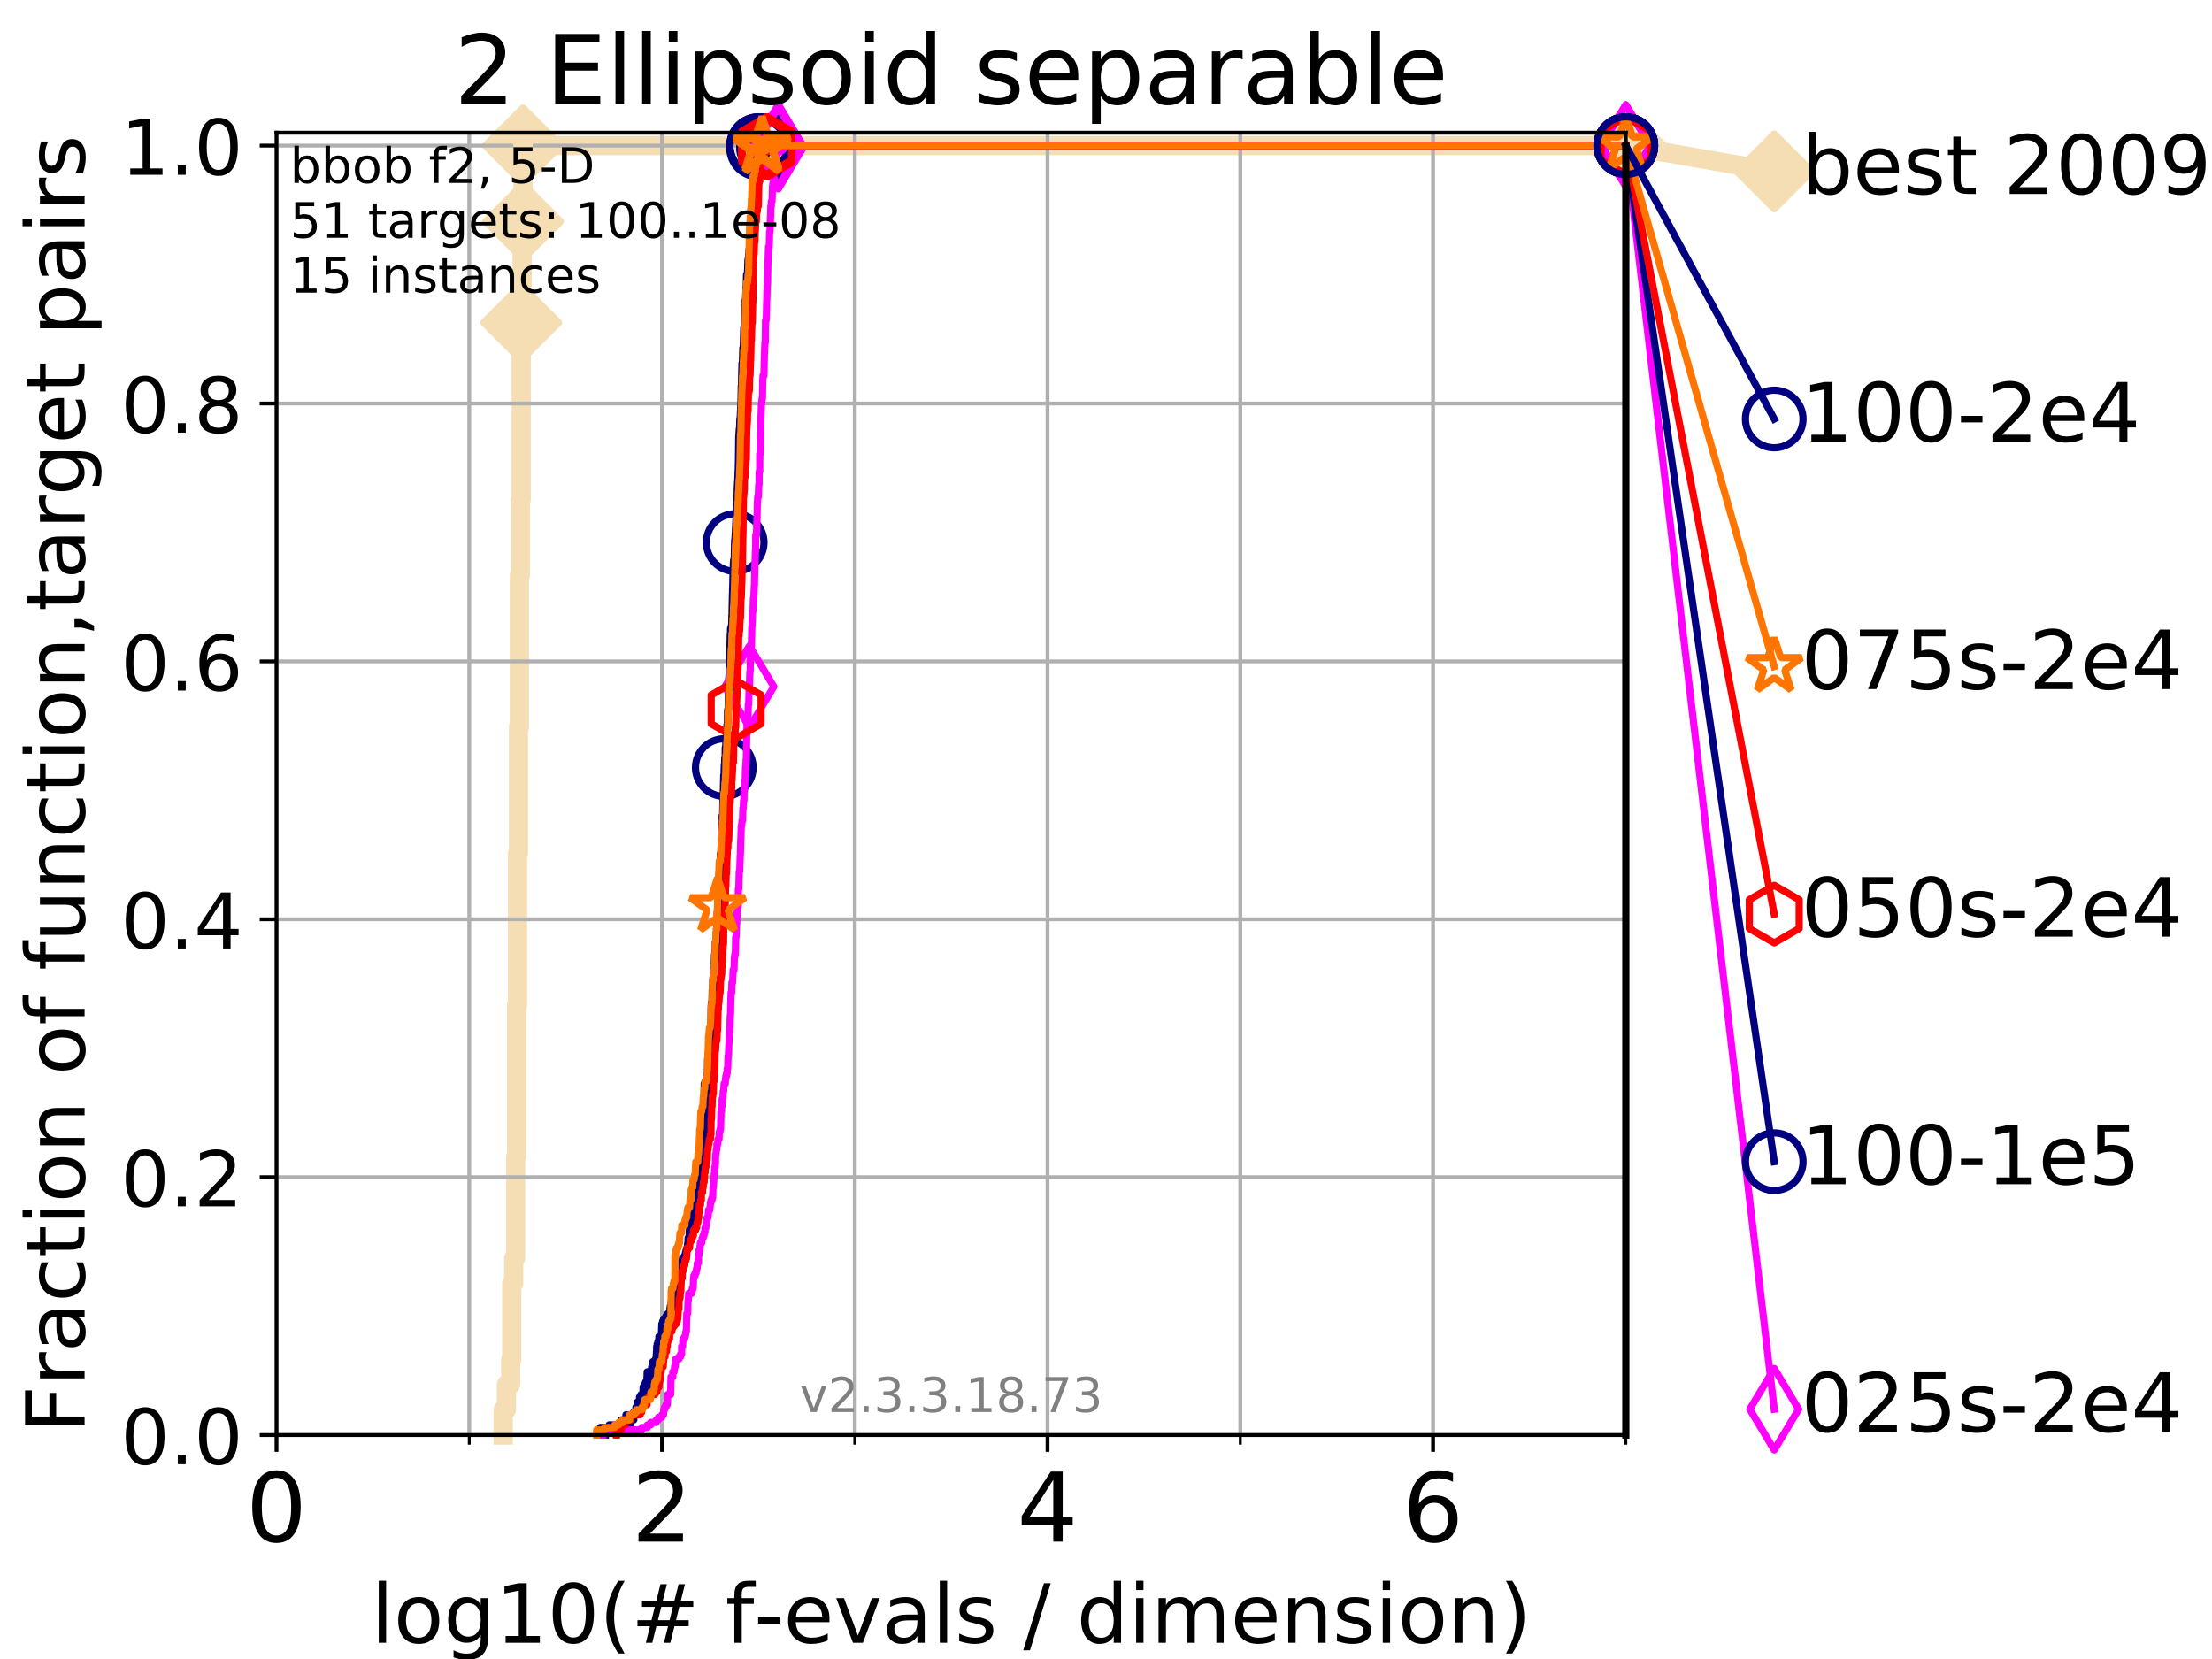 <?xml version="1.0" encoding="utf-8" standalone="no"?>
<!DOCTYPE svg PUBLIC "-//W3C//DTD SVG 1.1//EN"
  "http://www.w3.org/Graphics/SVG/1.1/DTD/svg11.dtd">
<!-- Created with matplotlib (https://matplotlib.org/) -->
<svg height="345.6pt" version="1.1" viewBox="0 0 460.8 345.6" width="460.8pt" xmlns="http://www.w3.org/2000/svg" xmlns:xlink="http://www.w3.org/1999/xlink">
 <defs>
  <style type="text/css">
*{stroke-linecap:butt;stroke-linejoin:round;}
  </style>
 </defs>
 <g id="figure_1">
  <g id="patch_1">
   <path d="M 0 345.6 
L 460.8 345.6 
L 460.8 0 
L 0 0 
z
" style="fill:#ffffff;"/>
  </g>
  <g id="axes_1">
   <g id="patch_2">
    <path d="M 57.6 298.944 
L 338.688 298.944 
L 338.688 27.648 
L 57.6 27.648 
z
" style="fill:#ffffff;"/>
   </g>
   <g id="line2d_1">
    <path d="M 104.826 298.944 
L 104.826 293.677 
L 105.51 293.677 
L 105.51 288.41 
L 106.383 288.41 
L 106.383 283.143 
L 106.594 283.143 
L 106.594 267.343 
L 107.009 267.343 
L 107.009 262.076 
L 107.415 262.076 
L 107.415 241.009 
L 107.614 241.009 
L 107.614 209.407 
L 107.811 209.407 
L 107.811 177.806 
L 108.006 177.806 
L 108.006 151.472 
L 108.199 151.472 
L 108.199 119.871 
L 108.389 119.871 
L 108.389 104.07 
L 108.578 104.07 
L 108.578 67.202 
L 108.764 67.202 
L 108.764 46.135 
L 108.949 46.135 
L 108.949 30.334 
L 338.688 30.334 
" style="fill:none;stroke:#f5deb3;stroke-linecap:square;stroke-width:4;"/>
   </g>
   <g id="line2d_2">
    <defs>
     <path d="M -0 7.778 
L 7.778 0 
L 0 -7.778 
L -7.778 -0 
z
" id="m1a7f46a7ad" style="stroke:#f5deb3;stroke-linejoin:miter;stroke-width:1.5;"/>
    </defs>
    <g>
     <use style="fill:#f5deb3;stroke:#f5deb3;stroke-linejoin:miter;stroke-width:1.5;" x="108.578" xlink:href="#m1a7f46a7ad" y="67.202"/>
     <use style="fill:#f5deb3;stroke:#f5deb3;stroke-linejoin:miter;stroke-width:1.5;" x="108.949" xlink:href="#m1a7f46a7ad" y="46.135"/>
     <use style="fill:#f5deb3;stroke:#f5deb3;stroke-linejoin:miter;stroke-width:1.5;" x="108.949" xlink:href="#m1a7f46a7ad" y="30.334"/>
     <use style="fill:#f5deb3;stroke:#f5deb3;stroke-linejoin:miter;stroke-width:1.5;" x="108.949" xlink:href="#m1a7f46a7ad" y="30.334"/>
     <use style="fill:#f5deb3;stroke:#f5deb3;stroke-linejoin:miter;stroke-width:1.5;" x="338.688" xlink:href="#m1a7f46a7ad" y="30.334"/>
    </g>
   </g>
   <g id="line2d_3">
    <path style="fill:none;stroke:#f5deb3;stroke-linecap:square;stroke-width:4;"/>
    <g/>
   </g>
   <g id="line2d_4">
    <path d="M 338.688 30.334 
L 369.608 35.706 
" style="fill:none;stroke:#f5deb3;stroke-linecap:square;stroke-width:4;"/>
    <g>
     <use style="fill:#f5deb3;stroke:#f5deb3;stroke-linejoin:miter;stroke-width:1.5;" x="338.688" xlink:href="#m1a7f46a7ad" y="30.334"/>
     <use style="fill:#f5deb3;stroke:#f5deb3;stroke-linejoin:miter;stroke-width:1.5;" x="369.608" xlink:href="#m1a7f46a7ad" y="35.706"/>
    </g>
   </g>
   <g id="matplotlib.axis_1">
    <g id="xtick_1">
     <g id="line2d_5">
      <path clip-path="url(#p037c453433)" d="M 57.6 298.944 
L 57.6 27.648 
" style="fill:none;stroke:#b0b0b0;stroke-linecap:square;stroke-width:0.8;"/>
     </g>
     <g id="line2d_6">
      <defs>
       <path d="M 0 0 
L 0 3.5 
" id="m32cb281a12" style="stroke:#000000;stroke-width:0.8;"/>
      </defs>
      <g>
       <use style="stroke:#000000;stroke-width:0.8;" x="57.6" xlink:href="#m32cb281a12" y="298.944"/>
      </g>
     </g>
     <g id="text_1">
      <!-- 0 -->
      <defs>
       <path d="M 31.781 66.406 
Q 24.172 66.406 20.328 58.906 
Q 16.5 51.422 16.5 36.375 
Q 16.5 21.391 20.328 13.891 
Q 24.172 6.391 31.781 6.391 
Q 39.453 6.391 43.281 13.891 
Q 47.125 21.391 47.125 36.375 
Q 47.125 51.422 43.281 58.906 
Q 39.453 66.406 31.781 66.406 
z
M 31.781 74.219 
Q 44.047 74.219 50.516 64.516 
Q 56.984 54.828 56.984 36.375 
Q 56.984 17.969 50.516 8.266 
Q 44.047 -1.422 31.781 -1.422 
Q 19.531 -1.422 13.062 8.266 
Q 6.594 17.969 6.594 36.375 
Q 6.594 54.828 13.062 64.516 
Q 19.531 74.219 31.781 74.219 
z
" id="DejaVuSans-48"/>
      </defs>
      <g transform="translate(51.237 321.141)scale(0.2 -0.2)">
       <use xlink:href="#DejaVuSans-48"/>
      </g>
     </g>
    </g>
    <g id="xtick_2">
     <g id="line2d_7">
      <path clip-path="url(#p037c453433)" d="M 137.911 298.944 
L 137.911 27.648 
" style="fill:none;stroke:#b0b0b0;stroke-linecap:square;stroke-width:0.8;"/>
     </g>
     <g id="line2d_8">
      <g>
       <use style="stroke:#000000;stroke-width:0.8;" x="137.911" xlink:href="#m32cb281a12" y="298.944"/>
      </g>
     </g>
     <g id="text_2">
      <!-- 2 -->
      <defs>
       <path d="M 19.188 8.297 
L 53.609 8.297 
L 53.609 0 
L 7.328 0 
L 7.328 8.297 
Q 12.938 14.109 22.625 23.891 
Q 32.328 33.688 34.812 36.531 
Q 39.547 41.844 41.422 45.531 
Q 43.312 49.219 43.312 52.781 
Q 43.312 58.594 39.234 62.25 
Q 35.156 65.922 28.609 65.922 
Q 23.969 65.922 18.812 64.312 
Q 13.672 62.703 7.812 59.422 
L 7.812 69.391 
Q 13.766 71.781 18.938 73 
Q 24.125 74.219 28.422 74.219 
Q 39.75 74.219 46.484 68.547 
Q 53.219 62.891 53.219 53.422 
Q 53.219 48.922 51.531 44.891 
Q 49.859 40.875 45.406 35.406 
Q 44.188 33.984 37.641 27.219 
Q 31.109 20.453 19.188 8.297 
z
" id="DejaVuSans-50"/>
      </defs>
      <g transform="translate(131.548 321.141)scale(0.2 -0.2)">
       <use xlink:href="#DejaVuSans-50"/>
      </g>
     </g>
    </g>
    <g id="xtick_3">
     <g id="line2d_9">
      <path clip-path="url(#p037c453433)" d="M 218.222 298.944 
L 218.222 27.648 
" style="fill:none;stroke:#b0b0b0;stroke-linecap:square;stroke-width:0.8;"/>
     </g>
     <g id="line2d_10">
      <g>
       <use style="stroke:#000000;stroke-width:0.8;" x="218.222" xlink:href="#m32cb281a12" y="298.944"/>
      </g>
     </g>
     <g id="text_3">
      <!-- 4 -->
      <defs>
       <path d="M 37.797 64.312 
L 12.891 25.391 
L 37.797 25.391 
z
M 35.203 72.906 
L 47.609 72.906 
L 47.609 25.391 
L 58.016 25.391 
L 58.016 17.188 
L 47.609 17.188 
L 47.609 0 
L 37.797 0 
L 37.797 17.188 
L 4.891 17.188 
L 4.891 26.703 
z
" id="DejaVuSans-52"/>
      </defs>
      <g transform="translate(211.859 321.141)scale(0.2 -0.2)">
       <use xlink:href="#DejaVuSans-52"/>
      </g>
     </g>
    </g>
    <g id="xtick_4">
     <g id="line2d_11">
      <path clip-path="url(#p037c453433)" d="M 298.533 298.944 
L 298.533 27.648 
" style="fill:none;stroke:#b0b0b0;stroke-linecap:square;stroke-width:0.8;"/>
     </g>
     <g id="line2d_12">
      <g>
       <use style="stroke:#000000;stroke-width:0.8;" x="298.533" xlink:href="#m32cb281a12" y="298.944"/>
      </g>
     </g>
     <g id="text_4">
      <!-- 6 -->
      <defs>
       <path d="M 33.016 40.375 
Q 26.375 40.375 22.484 35.828 
Q 18.609 31.297 18.609 23.391 
Q 18.609 15.531 22.484 10.953 
Q 26.375 6.391 33.016 6.391 
Q 39.656 6.391 43.531 10.953 
Q 47.406 15.531 47.406 23.391 
Q 47.406 31.297 43.531 35.828 
Q 39.656 40.375 33.016 40.375 
z
M 52.594 71.297 
L 52.594 62.312 
Q 48.875 64.062 45.094 64.984 
Q 41.312 65.922 37.594 65.922 
Q 27.828 65.922 22.672 59.328 
Q 17.531 52.734 16.797 39.406 
Q 19.672 43.656 24.016 45.922 
Q 28.375 48.188 33.594 48.188 
Q 44.578 48.188 50.953 41.516 
Q 57.328 34.859 57.328 23.391 
Q 57.328 12.156 50.688 5.359 
Q 44.047 -1.422 33.016 -1.422 
Q 20.359 -1.422 13.672 8.266 
Q 6.984 17.969 6.984 36.375 
Q 6.984 53.656 15.188 63.938 
Q 23.391 74.219 37.203 74.219 
Q 40.922 74.219 44.703 73.484 
Q 48.484 72.75 52.594 71.297 
z
" id="DejaVuSans-54"/>
      </defs>
      <g transform="translate(292.17 321.141)scale(0.2 -0.2)">
       <use xlink:href="#DejaVuSans-54"/>
      </g>
     </g>
    </g>
    <g id="xtick_5">
     <g id="line2d_13">
      <path clip-path="url(#p037c453433)" d="M 97.755 298.944 
L 97.755 27.648 
" style="fill:none;stroke:#b0b0b0;stroke-linecap:square;stroke-width:0.8;"/>
     </g>
     <g id="line2d_14">
      <defs>
       <path d="M 0 0 
L 0 2 
" id="m79dd717f92" style="stroke:#000000;stroke-width:0.6;"/>
      </defs>
      <g>
       <use style="stroke:#000000;stroke-width:0.6;" x="97.755" xlink:href="#m79dd717f92" y="298.944"/>
      </g>
     </g>
    </g>
    <g id="xtick_6">
     <g id="line2d_15">
      <path clip-path="url(#p037c453433)" d="M 178.066 298.944 
L 178.066 27.648 
" style="fill:none;stroke:#b0b0b0;stroke-linecap:square;stroke-width:0.8;"/>
     </g>
     <g id="line2d_16">
      <g>
       <use style="stroke:#000000;stroke-width:0.6;" x="178.066" xlink:href="#m79dd717f92" y="298.944"/>
      </g>
     </g>
    </g>
    <g id="xtick_7">
     <g id="line2d_17">
      <path clip-path="url(#p037c453433)" d="M 258.377 298.944 
L 258.377 27.648 
" style="fill:none;stroke:#b0b0b0;stroke-linecap:square;stroke-width:0.8;"/>
     </g>
     <g id="line2d_18">
      <g>
       <use style="stroke:#000000;stroke-width:0.6;" x="258.377" xlink:href="#m79dd717f92" y="298.944"/>
      </g>
     </g>
    </g>
    <g id="xtick_8">
     <g id="line2d_19">
      <path clip-path="url(#p037c453433)" d="M 338.688 298.944 
L 338.688 27.648 
" style="fill:none;stroke:#b0b0b0;stroke-linecap:square;stroke-width:0.8;"/>
     </g>
     <g id="line2d_20">
      <g>
       <use style="stroke:#000000;stroke-width:0.6;" x="338.688" xlink:href="#m79dd717f92" y="298.944"/>
      </g>
     </g>
    </g>
    <g id="text_5">
     <!-- log10(# f-evals / dimension) -->
     <defs>
      <path d="M 9.422 75.984 
L 18.406 75.984 
L 18.406 0 
L 9.422 0 
z
" id="DejaVuSans-108"/>
      <path d="M 30.609 48.391 
Q 23.391 48.391 19.188 42.75 
Q 14.984 37.109 14.984 27.297 
Q 14.984 17.484 19.156 11.844 
Q 23.344 6.203 30.609 6.203 
Q 37.797 6.203 41.984 11.859 
Q 46.188 17.531 46.188 27.297 
Q 46.188 37.016 41.984 42.703 
Q 37.797 48.391 30.609 48.391 
z
M 30.609 56 
Q 42.328 56 49.016 48.375 
Q 55.719 40.766 55.719 27.297 
Q 55.719 13.875 49.016 6.219 
Q 42.328 -1.422 30.609 -1.422 
Q 18.844 -1.422 12.172 6.219 
Q 5.516 13.875 5.516 27.297 
Q 5.516 40.766 12.172 48.375 
Q 18.844 56 30.609 56 
z
" id="DejaVuSans-111"/>
      <path d="M 45.406 27.984 
Q 45.406 37.75 41.375 43.109 
Q 37.359 48.484 30.078 48.484 
Q 22.859 48.484 18.828 43.109 
Q 14.797 37.75 14.797 27.984 
Q 14.797 18.266 18.828 12.891 
Q 22.859 7.516 30.078 7.516 
Q 37.359 7.516 41.375 12.891 
Q 45.406 18.266 45.406 27.984 
z
M 54.391 6.781 
Q 54.391 -7.172 48.188 -13.984 
Q 42 -20.797 29.203 -20.797 
Q 24.469 -20.797 20.266 -20.094 
Q 16.062 -19.391 12.109 -17.922 
L 12.109 -9.188 
Q 16.062 -11.328 19.922 -12.344 
Q 23.781 -13.375 27.781 -13.375 
Q 36.625 -13.375 41.016 -8.766 
Q 45.406 -4.156 45.406 5.172 
L 45.406 9.625 
Q 42.625 4.781 38.281 2.391 
Q 33.938 0 27.875 0 
Q 17.828 0 11.672 7.656 
Q 5.516 15.328 5.516 27.984 
Q 5.516 40.672 11.672 48.328 
Q 17.828 56 27.875 56 
Q 33.938 56 38.281 53.609 
Q 42.625 51.219 45.406 46.391 
L 45.406 54.688 
L 54.391 54.688 
z
" id="DejaVuSans-103"/>
      <path d="M 12.406 8.297 
L 28.516 8.297 
L 28.516 63.922 
L 10.984 60.406 
L 10.984 69.391 
L 28.422 72.906 
L 38.281 72.906 
L 38.281 8.297 
L 54.391 8.297 
L 54.391 0 
L 12.406 0 
z
" id="DejaVuSans-49"/>
      <path d="M 31 75.875 
Q 24.469 64.656 21.281 53.656 
Q 18.109 42.672 18.109 31.391 
Q 18.109 20.125 21.312 9.062 
Q 24.516 -2 31 -13.188 
L 23.188 -13.188 
Q 15.875 -1.703 12.234 9.375 
Q 8.594 20.453 8.594 31.391 
Q 8.594 42.281 12.203 53.312 
Q 15.828 64.359 23.188 75.875 
z
" id="DejaVuSans-40"/>
      <path d="M 51.125 44 
L 36.922 44 
L 32.812 27.688 
L 47.125 27.688 
z
M 43.797 71.781 
L 38.719 51.516 
L 52.984 51.516 
L 58.109 71.781 
L 65.922 71.781 
L 60.891 51.516 
L 76.125 51.516 
L 76.125 44 
L 58.984 44 
L 54.984 27.688 
L 70.516 27.688 
L 70.516 20.219 
L 53.078 20.219 
L 48 0 
L 40.188 0 
L 45.219 20.219 
L 30.906 20.219 
L 25.875 0 
L 18.016 0 
L 23.094 20.219 
L 7.719 20.219 
L 7.719 27.688 
L 24.906 27.688 
L 29 44 
L 13.281 44 
L 13.281 51.516 
L 30.906 51.516 
L 35.891 71.781 
z
" id="DejaVuSans-35"/>
      <path id="DejaVuSans-32"/>
      <path d="M 37.109 75.984 
L 37.109 68.5 
L 28.516 68.5 
Q 23.688 68.5 21.797 66.547 
Q 19.922 64.594 19.922 59.516 
L 19.922 54.688 
L 34.719 54.688 
L 34.719 47.703 
L 19.922 47.703 
L 19.922 0 
L 10.891 0 
L 10.891 47.703 
L 2.297 47.703 
L 2.297 54.688 
L 10.891 54.688 
L 10.891 58.5 
Q 10.891 67.625 15.141 71.797 
Q 19.391 75.984 28.609 75.984 
z
" id="DejaVuSans-102"/>
      <path d="M 4.891 31.391 
L 31.203 31.391 
L 31.203 23.391 
L 4.891 23.391 
z
" id="DejaVuSans-45"/>
      <path d="M 56.203 29.594 
L 56.203 25.203 
L 14.891 25.203 
Q 15.484 15.922 20.484 11.062 
Q 25.484 6.203 34.422 6.203 
Q 39.594 6.203 44.453 7.469 
Q 49.312 8.734 54.109 11.281 
L 54.109 2.781 
Q 49.266 0.734 44.188 -0.344 
Q 39.109 -1.422 33.891 -1.422 
Q 20.797 -1.422 13.156 6.188 
Q 5.516 13.812 5.516 26.812 
Q 5.516 40.234 12.766 48.109 
Q 20.016 56 32.328 56 
Q 43.359 56 49.781 48.891 
Q 56.203 41.797 56.203 29.594 
z
M 47.219 32.234 
Q 47.125 39.594 43.094 43.984 
Q 39.062 48.391 32.422 48.391 
Q 24.906 48.391 20.391 44.141 
Q 15.875 39.891 15.188 32.172 
z
" id="DejaVuSans-101"/>
      <path d="M 2.984 54.688 
L 12.5 54.688 
L 29.594 8.797 
L 46.688 54.688 
L 56.203 54.688 
L 35.688 0 
L 23.484 0 
z
" id="DejaVuSans-118"/>
      <path d="M 34.281 27.484 
Q 23.391 27.484 19.188 25 
Q 14.984 22.516 14.984 16.5 
Q 14.984 11.719 18.141 8.906 
Q 21.297 6.109 26.703 6.109 
Q 34.188 6.109 38.703 11.406 
Q 43.219 16.703 43.219 25.484 
L 43.219 27.484 
z
M 52.203 31.203 
L 52.203 0 
L 43.219 0 
L 43.219 8.297 
Q 40.141 3.328 35.547 0.953 
Q 30.953 -1.422 24.312 -1.422 
Q 15.922 -1.422 10.953 3.297 
Q 6 8.016 6 15.922 
Q 6 25.141 12.172 29.828 
Q 18.359 34.516 30.609 34.516 
L 43.219 34.516 
L 43.219 35.406 
Q 43.219 41.609 39.141 45 
Q 35.062 48.391 27.688 48.391 
Q 23 48.391 18.547 47.266 
Q 14.109 46.141 10.016 43.891 
L 10.016 52.203 
Q 14.938 54.109 19.578 55.047 
Q 24.219 56 28.609 56 
Q 40.484 56 46.344 49.844 
Q 52.203 43.703 52.203 31.203 
z
" id="DejaVuSans-97"/>
      <path d="M 44.281 53.078 
L 44.281 44.578 
Q 40.484 46.531 36.375 47.5 
Q 32.281 48.484 27.875 48.484 
Q 21.188 48.484 17.844 46.438 
Q 14.5 44.391 14.5 40.281 
Q 14.5 37.156 16.891 35.375 
Q 19.281 33.594 26.516 31.984 
L 29.594 31.297 
Q 39.156 29.25 43.188 25.516 
Q 47.219 21.781 47.219 15.094 
Q 47.219 7.469 41.188 3.016 
Q 35.156 -1.422 24.609 -1.422 
Q 20.219 -1.422 15.453 -0.562 
Q 10.688 0.297 5.422 2 
L 5.422 11.281 
Q 10.406 8.688 15.234 7.391 
Q 20.062 6.109 24.812 6.109 
Q 31.156 6.109 34.562 8.281 
Q 37.984 10.453 37.984 14.406 
Q 37.984 18.062 35.516 20.016 
Q 33.062 21.969 24.703 23.781 
L 21.578 24.516 
Q 13.234 26.266 9.516 29.906 
Q 5.812 33.547 5.812 39.891 
Q 5.812 47.609 11.281 51.797 
Q 16.75 56 26.812 56 
Q 31.781 56 36.172 55.266 
Q 40.578 54.547 44.281 53.078 
z
" id="DejaVuSans-115"/>
      <path d="M 25.391 72.906 
L 33.688 72.906 
L 8.297 -9.281 
L 0 -9.281 
z
" id="DejaVuSans-47"/>
      <path d="M 45.406 46.391 
L 45.406 75.984 
L 54.391 75.984 
L 54.391 0 
L 45.406 0 
L 45.406 8.203 
Q 42.578 3.328 38.25 0.953 
Q 33.938 -1.422 27.875 -1.422 
Q 17.969 -1.422 11.734 6.484 
Q 5.516 14.406 5.516 27.297 
Q 5.516 40.188 11.734 48.094 
Q 17.969 56 27.875 56 
Q 33.938 56 38.25 53.625 
Q 42.578 51.266 45.406 46.391 
z
M 14.797 27.297 
Q 14.797 17.391 18.875 11.75 
Q 22.953 6.109 30.078 6.109 
Q 37.203 6.109 41.297 11.75 
Q 45.406 17.391 45.406 27.297 
Q 45.406 37.203 41.297 42.844 
Q 37.203 48.484 30.078 48.484 
Q 22.953 48.484 18.875 42.844 
Q 14.797 37.203 14.797 27.297 
z
" id="DejaVuSans-100"/>
      <path d="M 9.422 54.688 
L 18.406 54.688 
L 18.406 0 
L 9.422 0 
z
M 9.422 75.984 
L 18.406 75.984 
L 18.406 64.594 
L 9.422 64.594 
z
" id="DejaVuSans-105"/>
      <path d="M 52 44.188 
Q 55.375 50.25 60.062 53.125 
Q 64.75 56 71.094 56 
Q 79.641 56 84.281 50.016 
Q 88.922 44.047 88.922 33.016 
L 88.922 0 
L 79.891 0 
L 79.891 32.719 
Q 79.891 40.578 77.094 44.375 
Q 74.312 48.188 68.609 48.188 
Q 61.625 48.188 57.562 43.547 
Q 53.516 38.922 53.516 30.906 
L 53.516 0 
L 44.484 0 
L 44.484 32.719 
Q 44.484 40.625 41.703 44.406 
Q 38.922 48.188 33.109 48.188 
Q 26.219 48.188 22.156 43.531 
Q 18.109 38.875 18.109 30.906 
L 18.109 0 
L 9.078 0 
L 9.078 54.688 
L 18.109 54.688 
L 18.109 46.188 
Q 21.188 51.219 25.484 53.609 
Q 29.781 56 35.688 56 
Q 41.656 56 45.828 52.969 
Q 50 49.953 52 44.188 
z
" id="DejaVuSans-109"/>
      <path d="M 54.891 33.016 
L 54.891 0 
L 45.906 0 
L 45.906 32.719 
Q 45.906 40.484 42.875 44.328 
Q 39.844 48.188 33.797 48.188 
Q 26.516 48.188 22.312 43.547 
Q 18.109 38.922 18.109 30.906 
L 18.109 0 
L 9.078 0 
L 9.078 54.688 
L 18.109 54.688 
L 18.109 46.188 
Q 21.344 51.125 25.703 53.562 
Q 30.078 56 35.797 56 
Q 45.219 56 50.047 50.172 
Q 54.891 44.344 54.891 33.016 
z
" id="DejaVuSans-110"/>
      <path d="M 8.016 75.875 
L 15.828 75.875 
Q 23.141 64.359 26.781 53.312 
Q 30.422 42.281 30.422 31.391 
Q 30.422 20.453 26.781 9.375 
Q 23.141 -1.703 15.828 -13.188 
L 8.016 -13.188 
Q 14.5 -2 17.703 9.062 
Q 20.906 20.125 20.906 31.391 
Q 20.906 42.672 17.703 53.656 
Q 14.5 64.656 8.016 75.875 
z
" id="DejaVuSans-41"/>
     </defs>
     <g transform="translate(77.303 342.218)scale(0.17 -0.17)">
      <use xlink:href="#DejaVuSans-108"/>
      <use x="27.783" xlink:href="#DejaVuSans-111"/>
      <use x="88.965" xlink:href="#DejaVuSans-103"/>
      <use x="152.441" xlink:href="#DejaVuSans-49"/>
      <use x="216.064" xlink:href="#DejaVuSans-48"/>
      <use x="279.688" xlink:href="#DejaVuSans-40"/>
      <use x="318.701" xlink:href="#DejaVuSans-35"/>
      <use x="402.49" xlink:href="#DejaVuSans-32"/>
      <use x="434.277" xlink:href="#DejaVuSans-102"/>
      <use x="469.404" xlink:href="#DejaVuSans-45"/>
      <use x="505.488" xlink:href="#DejaVuSans-101"/>
      <use x="567.012" xlink:href="#DejaVuSans-118"/>
      <use x="626.191" xlink:href="#DejaVuSans-97"/>
      <use x="687.471" xlink:href="#DejaVuSans-108"/>
      <use x="715.254" xlink:href="#DejaVuSans-115"/>
      <use x="767.354" xlink:href="#DejaVuSans-32"/>
      <use x="799.141" xlink:href="#DejaVuSans-47"/>
      <use x="832.832" xlink:href="#DejaVuSans-32"/>
      <use x="864.619" xlink:href="#DejaVuSans-100"/>
      <use x="928.096" xlink:href="#DejaVuSans-105"/>
      <use x="955.879" xlink:href="#DejaVuSans-109"/>
      <use x="1053.291" xlink:href="#DejaVuSans-101"/>
      <use x="1114.814" xlink:href="#DejaVuSans-110"/>
      <use x="1178.193" xlink:href="#DejaVuSans-115"/>
      <use x="1230.293" xlink:href="#DejaVuSans-105"/>
      <use x="1258.076" xlink:href="#DejaVuSans-111"/>
      <use x="1319.258" xlink:href="#DejaVuSans-110"/>
      <use x="1382.637" xlink:href="#DejaVuSans-41"/>
     </g>
    </g>
   </g>
   <g id="matplotlib.axis_2">
    <g id="ytick_1">
     <g id="line2d_21">
      <path clip-path="url(#p037c453433)" d="M 57.6 298.944 
L 338.688 298.944 
" style="fill:none;stroke:#b0b0b0;stroke-linecap:square;stroke-width:0.8;"/>
     </g>
     <g id="line2d_22">
      <defs>
       <path d="M 0 0 
L -3.5 0 
" id="mb92d719090" style="stroke:#000000;stroke-width:0.8;"/>
      </defs>
      <g>
       <use style="stroke:#000000;stroke-width:0.8;" x="57.6" xlink:href="#mb92d719090" y="298.944"/>
      </g>
     </g>
     <g id="text_6">
      <!-- 0.0 -->
      <defs>
       <path d="M 10.688 12.406 
L 21 12.406 
L 21 0 
L 10.688 0 
z
" id="DejaVuSans-46"/>
      </defs>
      <g transform="translate(25.155 305.023)scale(0.16 -0.16)">
       <use xlink:href="#DejaVuSans-48"/>
       <use x="63.623" xlink:href="#DejaVuSans-46"/>
       <use x="95.41" xlink:href="#DejaVuSans-48"/>
      </g>
     </g>
    </g>
    <g id="ytick_2">
     <g id="line2d_23">
      <path clip-path="url(#p037c453433)" d="M 57.6 245.222 
L 338.688 245.222 
" style="fill:none;stroke:#b0b0b0;stroke-linecap:square;stroke-width:0.8;"/>
     </g>
     <g id="line2d_24">
      <g>
       <use style="stroke:#000000;stroke-width:0.8;" x="57.6" xlink:href="#mb92d719090" y="245.222"/>
      </g>
     </g>
     <g id="text_7">
      <!-- 0.2 -->
      <g transform="translate(25.155 251.301)scale(0.16 -0.16)">
       <use xlink:href="#DejaVuSans-48"/>
       <use x="63.623" xlink:href="#DejaVuSans-46"/>
       <use x="95.41" xlink:href="#DejaVuSans-50"/>
      </g>
     </g>
    </g>
    <g id="ytick_3">
     <g id="line2d_25">
      <path clip-path="url(#p037c453433)" d="M 57.6 191.5 
L 338.688 191.5 
" style="fill:none;stroke:#b0b0b0;stroke-linecap:square;stroke-width:0.8;"/>
     </g>
     <g id="line2d_26">
      <g>
       <use style="stroke:#000000;stroke-width:0.8;" x="57.6" xlink:href="#mb92d719090" y="191.5"/>
      </g>
     </g>
     <g id="text_8">
      <!-- 0.4 -->
      <g transform="translate(25.155 197.579)scale(0.16 -0.16)">
       <use xlink:href="#DejaVuSans-48"/>
       <use x="63.623" xlink:href="#DejaVuSans-46"/>
       <use x="95.41" xlink:href="#DejaVuSans-52"/>
      </g>
     </g>
    </g>
    <g id="ytick_4">
     <g id="line2d_27">
      <path clip-path="url(#p037c453433)" d="M 57.6 137.778 
L 338.688 137.778 
" style="fill:none;stroke:#b0b0b0;stroke-linecap:square;stroke-width:0.8;"/>
     </g>
     <g id="line2d_28">
      <g>
       <use style="stroke:#000000;stroke-width:0.8;" x="57.6" xlink:href="#mb92d719090" y="137.778"/>
      </g>
     </g>
     <g id="text_9">
      <!-- 0.6 -->
      <g transform="translate(25.155 143.857)scale(0.16 -0.16)">
       <use xlink:href="#DejaVuSans-48"/>
       <use x="63.623" xlink:href="#DejaVuSans-46"/>
       <use x="95.41" xlink:href="#DejaVuSans-54"/>
      </g>
     </g>
    </g>
    <g id="ytick_5">
     <g id="line2d_29">
      <path clip-path="url(#p037c453433)" d="M 57.6 84.056 
L 338.688 84.056 
" style="fill:none;stroke:#b0b0b0;stroke-linecap:square;stroke-width:0.8;"/>
     </g>
     <g id="line2d_30">
      <g>
       <use style="stroke:#000000;stroke-width:0.8;" x="57.6" xlink:href="#mb92d719090" y="84.056"/>
      </g>
     </g>
     <g id="text_10">
      <!-- 0.8 -->
      <defs>
       <path d="M 31.781 34.625 
Q 24.75 34.625 20.719 30.859 
Q 16.703 27.094 16.703 20.516 
Q 16.703 13.922 20.719 10.156 
Q 24.75 6.391 31.781 6.391 
Q 38.812 6.391 42.859 10.172 
Q 46.922 13.969 46.922 20.516 
Q 46.922 27.094 42.891 30.859 
Q 38.875 34.625 31.781 34.625 
z
M 21.922 38.812 
Q 15.578 40.375 12.031 44.719 
Q 8.5 49.078 8.5 55.328 
Q 8.5 64.062 14.719 69.141 
Q 20.953 74.219 31.781 74.219 
Q 42.672 74.219 48.875 69.141 
Q 55.078 64.062 55.078 55.328 
Q 55.078 49.078 51.531 44.719 
Q 48 40.375 41.703 38.812 
Q 48.828 37.156 52.797 32.312 
Q 56.781 27.484 56.781 20.516 
Q 56.781 9.906 50.312 4.234 
Q 43.844 -1.422 31.781 -1.422 
Q 19.734 -1.422 13.25 4.234 
Q 6.781 9.906 6.781 20.516 
Q 6.781 27.484 10.781 32.312 
Q 14.797 37.156 21.922 38.812 
z
M 18.312 54.391 
Q 18.312 48.734 21.844 45.562 
Q 25.391 42.391 31.781 42.391 
Q 38.141 42.391 41.719 45.562 
Q 45.312 48.734 45.312 54.391 
Q 45.312 60.062 41.719 63.234 
Q 38.141 66.406 31.781 66.406 
Q 25.391 66.406 21.844 63.234 
Q 18.312 60.062 18.312 54.391 
z
" id="DejaVuSans-56"/>
      </defs>
      <g transform="translate(25.155 90.135)scale(0.16 -0.16)">
       <use xlink:href="#DejaVuSans-48"/>
       <use x="63.623" xlink:href="#DejaVuSans-46"/>
       <use x="95.41" xlink:href="#DejaVuSans-56"/>
      </g>
     </g>
    </g>
    <g id="ytick_6">
     <g id="line2d_31">
      <path clip-path="url(#p037c453433)" d="M 57.6 30.334 
L 338.688 30.334 
" style="fill:none;stroke:#b0b0b0;stroke-linecap:square;stroke-width:0.8;"/>
     </g>
     <g id="line2d_32">
      <g>
       <use style="stroke:#000000;stroke-width:0.8;" x="57.6" xlink:href="#mb92d719090" y="30.334"/>
      </g>
     </g>
     <g id="text_11">
      <!-- 1.0 -->
      <g transform="translate(25.155 36.413)scale(0.16 -0.16)">
       <use xlink:href="#DejaVuSans-49"/>
       <use x="63.623" xlink:href="#DejaVuSans-46"/>
       <use x="95.41" xlink:href="#DejaVuSans-48"/>
      </g>
     </g>
    </g>
    <g id="text_12">
     <!-- Fraction of function,target pairs -->
     <defs>
      <path d="M 9.812 72.906 
L 51.703 72.906 
L 51.703 64.594 
L 19.672 64.594 
L 19.672 43.109 
L 48.578 43.109 
L 48.578 34.812 
L 19.672 34.812 
L 19.672 0 
L 9.812 0 
z
" id="DejaVuSans-70"/>
      <path d="M 41.109 46.297 
Q 39.594 47.172 37.812 47.578 
Q 36.031 48 33.891 48 
Q 26.266 48 22.188 43.047 
Q 18.109 38.094 18.109 28.812 
L 18.109 0 
L 9.078 0 
L 9.078 54.688 
L 18.109 54.688 
L 18.109 46.188 
Q 20.953 51.172 25.484 53.578 
Q 30.031 56 36.531 56 
Q 37.453 56 38.578 55.875 
Q 39.703 55.766 41.062 55.516 
z
" id="DejaVuSans-114"/>
      <path d="M 48.781 52.594 
L 48.781 44.188 
Q 44.969 46.297 41.141 47.344 
Q 37.312 48.391 33.406 48.391 
Q 24.656 48.391 19.812 42.844 
Q 14.984 37.312 14.984 27.297 
Q 14.984 17.281 19.812 11.734 
Q 24.656 6.203 33.406 6.203 
Q 37.312 6.203 41.141 7.25 
Q 44.969 8.297 48.781 10.406 
L 48.781 2.094 
Q 45.016 0.344 40.984 -0.531 
Q 36.969 -1.422 32.422 -1.422 
Q 20.062 -1.422 12.781 6.344 
Q 5.516 14.109 5.516 27.297 
Q 5.516 40.672 12.859 48.328 
Q 20.219 56 33.016 56 
Q 37.156 56 41.109 55.141 
Q 45.062 54.297 48.781 52.594 
z
" id="DejaVuSans-99"/>
      <path d="M 18.312 70.219 
L 18.312 54.688 
L 36.812 54.688 
L 36.812 47.703 
L 18.312 47.703 
L 18.312 18.016 
Q 18.312 11.328 20.141 9.422 
Q 21.969 7.516 27.594 7.516 
L 36.812 7.516 
L 36.812 0 
L 27.594 0 
Q 17.188 0 13.234 3.875 
Q 9.281 7.766 9.281 18.016 
L 9.281 47.703 
L 2.688 47.703 
L 2.688 54.688 
L 9.281 54.688 
L 9.281 70.219 
z
" id="DejaVuSans-116"/>
      <path d="M 8.5 21.578 
L 8.5 54.688 
L 17.484 54.688 
L 17.484 21.922 
Q 17.484 14.156 20.5 10.266 
Q 23.531 6.391 29.594 6.391 
Q 36.859 6.391 41.078 11.031 
Q 45.312 15.672 45.312 23.688 
L 45.312 54.688 
L 54.297 54.688 
L 54.297 0 
L 45.312 0 
L 45.312 8.406 
Q 42.047 3.422 37.719 1 
Q 33.406 -1.422 27.688 -1.422 
Q 18.266 -1.422 13.375 4.438 
Q 8.5 10.297 8.5 21.578 
z
M 31.109 56 
z
" id="DejaVuSans-117"/>
      <path d="M 11.719 12.406 
L 22.016 12.406 
L 22.016 4 
L 14.016 -11.625 
L 7.719 -11.625 
L 11.719 4 
z
" id="DejaVuSans-44"/>
      <path d="M 18.109 8.203 
L 18.109 -20.797 
L 9.078 -20.797 
L 9.078 54.688 
L 18.109 54.688 
L 18.109 46.391 
Q 20.953 51.266 25.266 53.625 
Q 29.594 56 35.594 56 
Q 45.562 56 51.781 48.094 
Q 58.016 40.188 58.016 27.297 
Q 58.016 14.406 51.781 6.484 
Q 45.562 -1.422 35.594 -1.422 
Q 29.594 -1.422 25.266 0.953 
Q 20.953 3.328 18.109 8.203 
z
M 48.688 27.297 
Q 48.688 37.203 44.609 42.844 
Q 40.531 48.484 33.406 48.484 
Q 26.266 48.484 22.188 42.844 
Q 18.109 37.203 18.109 27.297 
Q 18.109 17.391 22.188 11.75 
Q 26.266 6.109 33.406 6.109 
Q 40.531 6.109 44.609 11.75 
Q 48.688 17.391 48.688 27.297 
z
" id="DejaVuSans-112"/>
     </defs>
     <g transform="translate(17.62 298.435)rotate(-90)scale(0.17 -0.17)">
      <use xlink:href="#DejaVuSans-70"/>
      <use x="57.41" xlink:href="#DejaVuSans-114"/>
      <use x="98.523" xlink:href="#DejaVuSans-97"/>
      <use x="159.803" xlink:href="#DejaVuSans-99"/>
      <use x="214.783" xlink:href="#DejaVuSans-116"/>
      <use x="253.992" xlink:href="#DejaVuSans-105"/>
      <use x="281.775" xlink:href="#DejaVuSans-111"/>
      <use x="342.957" xlink:href="#DejaVuSans-110"/>
      <use x="406.336" xlink:href="#DejaVuSans-32"/>
      <use x="438.123" xlink:href="#DejaVuSans-111"/>
      <use x="499.305" xlink:href="#DejaVuSans-102"/>
      <use x="534.51" xlink:href="#DejaVuSans-32"/>
      <use x="566.297" xlink:href="#DejaVuSans-102"/>
      <use x="601.502" xlink:href="#DejaVuSans-117"/>
      <use x="664.881" xlink:href="#DejaVuSans-110"/>
      <use x="728.26" xlink:href="#DejaVuSans-99"/>
      <use x="783.24" xlink:href="#DejaVuSans-116"/>
      <use x="822.449" xlink:href="#DejaVuSans-105"/>
      <use x="850.232" xlink:href="#DejaVuSans-111"/>
      <use x="911.414" xlink:href="#DejaVuSans-110"/>
      <use x="974.793" xlink:href="#DejaVuSans-44"/>
      <use x="1006.58" xlink:href="#DejaVuSans-116"/>
      <use x="1045.789" xlink:href="#DejaVuSans-97"/>
      <use x="1107.068" xlink:href="#DejaVuSans-114"/>
      <use x="1148.166" xlink:href="#DejaVuSans-103"/>
      <use x="1211.643" xlink:href="#DejaVuSans-101"/>
      <use x="1273.166" xlink:href="#DejaVuSans-116"/>
      <use x="1312.375" xlink:href="#DejaVuSans-32"/>
      <use x="1344.162" xlink:href="#DejaVuSans-112"/>
      <use x="1407.639" xlink:href="#DejaVuSans-97"/>
      <use x="1468.918" xlink:href="#DejaVuSans-105"/>
      <use x="1496.701" xlink:href="#DejaVuSans-114"/>
      <use x="1537.814" xlink:href="#DejaVuSans-115"/>
     </g>
    </g>
   </g>
   <g id="line2d_33">
    <defs>
     <path d="M 0 1.5 
C 0.398 1.5 0.779 1.342 1.061 1.061 
C 1.342 0.779 1.5 0.398 1.5 0 
C 1.5 -0.398 1.342 -0.779 1.061 -1.061 
C 0.779 -1.342 0.398 -1.5 0 -1.5 
C -0.398 -1.5 -0.779 -1.342 -1.061 -1.061 
C -1.342 -0.779 -1.5 -0.398 -1.5 0 
C -1.5 0.398 -1.342 0.779 -1.061 1.061 
C -0.779 1.342 -0.398 1.5 0 1.5 
z
" id="m1481bd1261" style="stroke:#f5deb3;"/>
    </defs>
    <g>
     <use style="fill:#f5deb3;stroke:#f5deb3;" x="108.949" xlink:href="#m1481bd1261" y="30.334"/>
     <use style="fill:#f5deb3;stroke:#f5deb3;" x="108.949" xlink:href="#m1481bd1261" y="30.334"/>
    </g>
   </g>
   <g id="line2d_34">
    <defs>
     <path d="M 0 1.5 
C 0.398 1.5 0.779 1.342 1.061 1.061 
C 1.342 0.779 1.5 0.398 1.5 0 
C 1.5 -0.398 1.342 -0.779 1.061 -1.061 
C 0.779 -1.342 0.398 -1.5 0 -1.5 
C -0.398 -1.5 -0.779 -1.342 -1.061 -1.061 
C -1.342 -0.779 -1.5 -0.398 -1.5 0 
C -1.5 0.398 -1.342 0.779 -1.061 1.061 
C -0.779 1.342 -0.398 1.5 0 1.5 
z
" id="mc0ef0444de" style="stroke:#000080;"/>
    </defs>
    <g>
     <use style="fill:#000080;stroke:#000080;" x="158.042" xlink:href="#mc0ef0444de" y="30.334"/>
     <use style="fill:#000080;stroke:#000080;" x="158.042" xlink:href="#mc0ef0444de" y="30.334"/>
    </g>
   </g>
   <g id="line2d_35">
    <path d="M 125.038 298.944 
L 125.038 297.364 
L 126.905 297.364 
L 126.905 296.837 
L 129.461 296.837 
L 129.461 295.784 
L 130.398 295.784 
L 130.398 294.731 
L 131.987 294.731 
L 131.987 294.204 
L 132.613 294.204 
L 132.613 293.15 
L 132.754 293.15 
L 132.754 292.097 
L 133.216 292.097 
L 133.216 291.044 
L 133.533 291.044 
L 133.533 290.517 
L 133.932 290.517 
L 133.976 288.937 
L 134.236 288.937 
L 134.236 288.41 
L 134.492 288.41 
L 134.492 287.884 
L 134.745 287.884 
L 134.829 285.777 
L 135.682 285.777 
L 135.761 284.723 
L 135.918 284.723 
L 135.996 283.67 
L 136.72 283.67 
L 136.72 283.143 
L 137.235 283.143 
L 137.235 282.09 
L 137.38 282.09 
L 137.38 281.037 
L 137.63 281.037 
L 137.63 280.51 
L 137.806 280.51 
L 137.806 279.983 
L 138.05 279.983 
L 138.084 277.877 
L 138.595 277.877 
L 138.662 276.823 
L 138.828 276.823 
L 138.861 275.77 
L 139.221 275.77 
L 139.221 275.243 
L 139.414 275.243 
L 139.478 274.19 
L 139.541 274.19 
L 139.636 272.083 
L 139.762 272.083 
L 139.856 271.03 
L 140.104 271.03 
L 140.104 269.45 
L 140.287 269.45 
L 140.287 268.923 
L 140.738 268.923 
L 140.738 268.396 
L 141.148 268.396 
L 141.148 266.289 
L 141.606 266.289 
L 141.69 265.236 
L 141.83 265.236 
L 141.83 264.709 
L 142.107 264.709 
L 142.216 263.129 
L 142.486 263.129 
L 142.486 262.076 
L 142.805 262.076 
L 142.805 261.549 
L 142.937 261.549 
L 143.041 260.496 
L 143.196 260.496 
L 143.196 259.969 
L 143.35 259.969 
L 143.35 259.443 
L 143.477 259.443 
L 143.578 258.389 
L 143.629 258.389 
L 143.629 257.336 
L 143.754 257.336 
L 143.853 255.229 
L 143.878 255.229 
L 143.952 254.176 
L 144.026 254.176 
L 144.051 252.069 
L 144.439 252.069 
L 144.463 251.016 
L 144.582 251.016 
L 144.582 249.436 
L 144.724 249.436 
L 144.724 248.909 
L 145.167 248.909 
L 145.167 247.855 
L 145.282 247.855 
L 145.373 245.749 
L 145.463 245.749 
L 145.486 243.642 
L 145.599 243.642 
L 145.599 243.115 
L 145.91 243.115 
L 145.91 242.589 
L 146.064 242.589 
L 146.151 240.482 
L 146.238 240.482 
L 146.324 239.428 
L 146.474 239.428 
L 146.559 237.848 
L 146.77 237.848 
L 146.875 235.215 
L 147.185 235.215 
L 147.226 233.108 
L 147.429 233.108 
L 147.51 231.528 
L 147.65 231.528 
L 147.71 229.421 
L 147.77 229.421 
L 147.809 227.841 
L 147.967 227.841 
L 147.986 226.261 
L 148.123 226.261 
L 148.219 222.048 
L 148.239 222.048 
L 148.316 220.468 
L 148.354 220.468 
L 148.431 218.888 
L 148.469 218.888 
L 148.545 217.308 
L 148.583 217.308 
L 148.677 215.201 
L 148.733 215.201 
L 148.827 212.041 
L 148.883 212.041 
L 148.975 207.301 
L 149.012 207.301 
L 149.012 206.774 
L 149.178 206.774 
L 149.287 203.614 
L 149.323 203.614 
L 149.432 198.874 
L 149.468 198.874 
L 149.575 194.66 
L 149.611 194.66 
L 149.647 192.027 
L 149.735 192.027 
L 149.824 187.287 
L 149.859 187.287 
L 149.964 183.073 
L 149.981 183.073 
L 149.981 182.546 
L 150.172 182.546 
L 150.172 182.02 
L 150.293 182.02 
L 150.395 177.28 
L 150.446 177.28 
L 150.548 173.593 
L 150.565 173.593 
L 150.666 169.379 
L 150.733 169.379 
L 150.833 167.272 
L 150.866 167.272 
L 150.933 163.586 
L 150.999 163.586 
L 151.048 159.899 
L 151.113 159.899 
L 151.179 158.319 
L 151.228 158.319 
L 151.309 154.632 
L 151.357 154.632 
L 151.405 153.052 
L 151.47 153.052 
L 151.566 149.892 
L 151.582 149.892 
L 151.629 147.785 
L 151.693 147.785 
L 151.803 141.465 
L 151.819 141.465 
L 151.913 139.885 
L 151.944 139.885 
L 152.053 135.145 
L 152.068 135.145 
L 152.13 131.985 
L 152.192 131.985 
L 152.192 130.931 
L 152.391 130.931 
L 152.482 129.351 
L 152.512 129.351 
L 152.617 123.558 
L 152.662 123.558 
L 152.752 119.871 
L 152.796 119.871 
L 152.841 116.711 
L 153.076 116.711 
L 153.149 113.024 
L 153.193 113.024 
L 153.193 111.97 
L 153.309 111.97 
L 153.381 108.81 
L 153.452 108.81 
L 153.552 104.07 
L 153.581 104.07 
L 153.68 101.437 
L 153.694 101.437 
L 153.778 99.33 
L 153.834 99.33 
L 153.932 95.643 
L 153.96 95.643 
L 154.071 90.376 
L 154.126 90.376 
L 154.14 89.323 
L 154.263 89.323 
L 154.358 86.163 
L 154.399 86.163 
L 154.507 82.476 
L 154.534 82.476 
L 154.641 76.682 
L 154.681 76.682 
L 154.681 76.156 
L 154.827 76.156 
L 154.827 75.629 
L 155.011 75.629 
L 155.116 69.836 
L 155.129 69.836 
L 155.129 69.309 
L 155.271 69.309 
L 155.374 66.675 
L 155.438 66.675 
L 155.502 62.462 
L 155.565 62.462 
L 155.641 59.829 
L 155.729 59.829 
L 155.792 55.088 
L 155.854 55.088 
L 155.954 52.982 
L 156.016 52.982 
L 156.04 51.928 
L 156.224 51.928 
L 156.334 49.295 
L 156.358 49.295 
L 156.406 47.188 
L 156.515 47.188 
L 156.551 44.555 
L 156.634 44.555 
L 156.694 41.395 
L 156.753 41.395 
L 156.848 39.288 
L 156.953 39.288 
L 157 37.181 
L 157.081 37.181 
L 157.081 36.654 
L 157.243 36.654 
L 157.335 35.074 
L 157.381 35.074 
L 157.438 31.914 
L 157.608 31.914 
L 157.608 30.861 
L 158.042 30.861 
L 158.042 30.334 
L 338.688 30.334 
L 338.688 30.334 
" style="fill:none;stroke:#000080;stroke-linecap:square;stroke-width:1.5;"/>
   </g>
   <g id="line2d_36">
    <defs>
     <path d="M 0 6 
C 1.591 6 3.117 5.368 4.243 4.243 
C 5.368 3.117 6 1.591 6 0 
C 6 -1.591 5.368 -3.117 4.243 -4.243 
C 3.117 -5.368 1.591 -6 0 -6 
C -1.591 -6 -3.117 -5.368 -4.243 -4.243 
C -5.368 -3.117 -6 -1.591 -6 0 
C -6 1.591 -5.368 3.117 -4.243 4.243 
C -3.117 5.368 -1.591 6 0 6 
z
" id="m338cad7d67" style="stroke:#000080;stroke-width:1.5;"/>
    </defs>
    <g>
     <use style="fill-opacity:0;stroke:#000080;stroke-width:1.5;" x="153.149" xlink:href="#m338cad7d67" y="113.024"/>
     <use style="fill-opacity:0;stroke:#000080;stroke-width:1.5;" x="158.042" xlink:href="#m338cad7d67" y="30.861"/>
     <use style="fill-opacity:0;stroke:#000080;stroke-width:1.5;" x="158.042" xlink:href="#m338cad7d67" y="30.334"/>
     <use style="fill-opacity:0;stroke:#000080;stroke-width:1.5;" x="158.042" xlink:href="#m338cad7d67" y="30.334"/>
     <use style="fill-opacity:0;stroke:#000080;stroke-width:1.5;" x="338.688" xlink:href="#m338cad7d67" y="30.334"/>
    </g>
   </g>
   <g id="line2d_37">
    <path style="fill:none;stroke:#000080;stroke-linecap:square;stroke-width:1.5;"/>
    <g/>
   </g>
   <g id="line2d_38">
    <g>
     <use style="fill:#000080;stroke:#000080;" x="160.133" xlink:href="#mc0ef0444de" y="30.334"/>
     <use style="fill:#000080;stroke:#000080;" x="160.133" xlink:href="#mc0ef0444de" y="30.334"/>
    </g>
   </g>
   <g id="line2d_39">
    <path d="M 126.1 298.944 
L 126.1 298.417 
L 126.236 298.417 
L 126.236 297.891 
L 128.944 297.891 
L 128.944 297.364 
L 129.798 297.364 
L 129.798 296.837 
L 131.236 296.837 
L 131.236 296.311 
L 131.44 296.311 
L 131.44 295.784 
L 132.036 295.784 
L 132.036 294.731 
L 132.423 294.731 
L 132.47 293.15 
L 132.847 293.15 
L 132.847 292.624 
L 133.533 292.624 
L 133.533 292.097 
L 134.15 292.097 
L 134.15 291.57 
L 134.322 291.57 
L 134.322 291.044 
L 134.492 291.044 
L 134.492 290.517 
L 134.745 290.517 
L 134.745 289.99 
L 134.87 289.99 
L 134.87 289.464 
L 134.994 289.464 
L 134.994 288.41 
L 135.24 288.41 
L 135.24 287.884 
L 135.642 287.884 
L 135.642 287.357 
L 135.761 287.357 
L 135.761 286.83 
L 135.996 286.83 
L 135.996 285.777 
L 136.343 285.777 
L 136.381 284.723 
L 136.457 284.723 
L 136.532 283.143 
L 136.683 283.143 
L 136.757 281.563 
L 136.795 281.563 
L 136.795 280.51 
L 136.906 280.51 
L 136.906 279.983 
L 137.053 279.983 
L 137.053 279.457 
L 137.199 279.457 
L 137.271 278.403 
L 137.771 278.403 
L 137.876 275.77 
L 138.05 275.77 
L 138.05 275.243 
L 138.256 275.243 
L 138.256 274.716 
L 138.728 274.716 
L 138.728 274.19 
L 139.091 274.19 
L 139.091 273.663 
L 139.573 273.663 
L 139.605 272.61 
L 139.98 272.61 
L 139.98 272.083 
L 140.135 272.083 
L 140.135 271.556 
L 140.348 271.556 
L 140.379 270.503 
L 140.738 270.503 
L 140.738 269.976 
L 141.032 269.976 
L 141.09 268.923 
L 141.264 268.923 
L 141.264 268.396 
L 141.521 268.396 
L 141.606 266.816 
L 141.634 266.816 
L 141.662 264.709 
L 141.774 264.709 
L 141.858 263.656 
L 142.024 263.656 
L 142.024 262.603 
L 142.161 262.603 
L 142.161 262.076 
L 142.62 262.076 
L 142.62 261.549 
L 142.779 261.549 
L 142.779 261.023 
L 142.91 261.023 
L 142.91 260.496 
L 143.067 260.496 
L 143.067 259.969 
L 143.196 259.969 
L 143.273 258.916 
L 143.324 258.916 
L 143.35 257.862 
L 143.553 257.862 
L 143.629 255.756 
L 143.878 255.756 
L 143.903 254.702 
L 144.221 254.702 
L 144.27 253.649 
L 144.367 253.649 
L 144.367 253.122 
L 144.558 253.122 
L 144.653 252.069 
L 144.701 252.069 
L 144.771 249.962 
L 144.818 249.962 
L 144.912 248.382 
L 145.051 248.382 
L 145.051 247.855 
L 145.213 247.855 
L 145.259 246.275 
L 145.441 246.275 
L 145.486 242.589 
L 145.576 242.589 
L 145.576 241.535 
L 145.733 241.535 
L 145.822 236.795 
L 145.888 236.795 
L 145.998 234.162 
L 146.064 234.162 
L 146.064 233.635 
L 146.346 233.635 
L 146.453 231.528 
L 146.495 231.528 
L 146.538 230.475 
L 146.665 230.475 
L 146.707 225.735 
L 146.958 225.735 
L 146.958 225.208 
L 147.103 225.208 
L 147.144 224.155 
L 147.389 224.155 
L 147.429 220.468 
L 147.59 220.468 
L 147.69 218.888 
L 147.71 218.888 
L 147.809 216.781 
L 147.908 216.781 
L 147.927 215.728 
L 148.084 215.728 
L 148.161 209.407 
L 148.2 209.407 
L 148.2 208.881 
L 148.316 208.881 
L 148.373 206.247 
L 148.431 206.247 
L 148.526 203.614 
L 148.583 203.614 
L 148.677 201.507 
L 148.771 201.507 
L 148.864 198.874 
L 148.901 198.874 
L 149.012 197.82 
L 149.031 197.82 
L 149.031 196.24 
L 149.159 196.24 
L 149.269 194.133 
L 149.323 194.133 
L 149.432 189.92 
L 149.468 189.92 
L 149.575 187.287 
L 149.611 187.287 
L 149.718 184.126 
L 149.753 184.126 
L 149.841 181.493 
L 149.999 181.493 
L 150.103 177.806 
L 150.172 177.806 
L 150.276 174.646 
L 150.31 174.646 
L 150.395 171.486 
L 150.429 171.486 
L 150.446 169.906 
L 150.548 169.906 
L 150.632 165.692 
L 150.666 165.692 
L 150.766 161.479 
L 150.833 161.479 
L 150.883 159.372 
L 150.949 159.372 
L 150.982 157.792 
L 151.064 157.792 
L 151.097 155.685 
L 151.195 155.685 
L 151.26 153.579 
L 151.341 153.579 
L 151.438 151.472 
L 151.454 151.472 
L 151.454 150.945 
L 151.566 150.945 
L 151.645 147.785 
L 151.756 147.785 
L 151.866 143.572 
L 151.897 143.572 
L 152.006 138.305 
L 152.022 138.305 
L 152.115 135.145 
L 152.146 135.145 
L 152.253 133.565 
L 152.269 133.565 
L 152.36 130.404 
L 152.421 130.404 
L 152.497 128.298 
L 152.557 128.298 
L 152.617 122.504 
L 152.677 122.504 
L 152.782 117.237 
L 152.944 117.237 
L 153.047 112.497 
L 153.091 112.497 
L 153.193 110.917 
L 153.207 110.917 
L 153.309 108.284 
L 153.323 108.284 
L 153.424 106.177 
L 153.452 106.177 
L 153.552 103.543 
L 153.566 103.543 
L 153.666 100.383 
L 153.68 100.383 
L 153.778 98.277 
L 153.806 98.277 
L 153.904 90.903 
L 153.918 90.903 
L 154.015 89.323 
L 154.071 89.323 
L 154.126 87.216 
L 154.195 87.216 
L 154.304 84.583 
L 154.345 84.583 
L 154.426 80.369 
L 154.48 80.369 
L 154.574 75.629 
L 154.655 75.629 
L 154.748 72.469 
L 154.841 72.469 
L 154.946 68.255 
L 155.077 68.255 
L 155.181 64.569 
L 155.207 64.569 
L 155.258 62.462 
L 155.323 62.462 
L 155.425 59.829 
L 155.463 59.829 
L 155.527 57.195 
L 155.679 57.195 
L 155.779 55.615 
L 155.804 55.615 
L 155.842 54.035 
L 155.941 54.035 
L 156.016 52.982 
L 156.077 52.982 
L 156.163 51.402 
L 156.261 51.402 
L 156.309 48.768 
L 156.418 48.768 
L 156.455 46.661 
L 156.587 46.661 
L 156.658 42.448 
L 156.753 42.448 
L 156.753 40.868 
L 156.918 40.868 
L 156.965 39.814 
L 157.209 39.814 
L 157.301 37.708 
L 157.335 37.708 
L 157.335 36.654 
L 157.563 36.654 
L 157.653 35.074 
L 157.709 35.074 
L 157.709 34.548 
L 157.987 34.548 
L 157.987 34.021 
L 158.39 34.021 
L 158.39 33.494 
L 158.583 33.494 
L 158.583 32.968 
L 158.869 32.968 
L 158.869 32.441 
L 159.477 32.441 
L 159.477 31.914 
L 159.927 31.914 
L 159.927 31.387 
L 160.084 31.387 
L 160.133 30.334 
L 338.688 30.334 
L 338.688 30.334 
" style="fill:none;stroke:#000080;stroke-linecap:square;stroke-width:1.5;"/>
   </g>
   <g id="line2d_40">
    <g>
     <use style="fill-opacity:0;stroke:#000080;stroke-width:1.5;" x="150.883" xlink:href="#m338cad7d67" y="159.899"/>
     <use style="fill-opacity:0;stroke:#000080;stroke-width:1.5;" x="160.133" xlink:href="#m338cad7d67" y="30.861"/>
     <use style="fill-opacity:0;stroke:#000080;stroke-width:1.5;" x="160.133" xlink:href="#m338cad7d67" y="30.334"/>
     <use style="fill-opacity:0;stroke:#000080;stroke-width:1.5;" x="160.133" xlink:href="#m338cad7d67" y="30.334"/>
     <use style="fill-opacity:0;stroke:#000080;stroke-width:1.5;" x="338.688" xlink:href="#m338cad7d67" y="30.334"/>
    </g>
   </g>
   <g id="line2d_41">
    <path style="fill:none;stroke:#000080;stroke-linecap:square;stroke-width:1.5;"/>
    <g/>
   </g>
   <g id="line2d_42">
    <defs>
     <path d="M 0 1.5 
C 0.398 1.5 0.779 1.342 1.061 1.061 
C 1.342 0.779 1.5 0.398 1.5 0 
C 1.5 -0.398 1.342 -0.779 1.061 -1.061 
C 0.779 -1.342 0.398 -1.5 0 -1.5 
C -0.398 -1.5 -0.779 -1.342 -1.061 -1.061 
C -1.342 -0.779 -1.5 -0.398 -1.5 0 
C -1.5 0.398 -1.342 0.779 -1.061 1.061 
C -0.779 1.342 -0.398 1.5 0 1.5 
z
" id="m52a67ad4ae" style="stroke:#ff00ff;"/>
    </defs>
    <g>
     <use style="fill:#ff00ff;stroke:#ff00ff;" x="162.148" xlink:href="#m52a67ad4ae" y="30.334"/>
     <use style="fill:#ff00ff;stroke:#ff00ff;" x="162.148" xlink:href="#m52a67ad4ae" y="30.334"/>
    </g>
   </g>
   <g id="line2d_43">
    <path d="M 125.612 298.944 
L 125.612 298.417 
L 130.612 298.417 
L 130.612 297.891 
L 133.712 297.891 
L 133.712 297.364 
L 134.87 297.364 
L 134.87 296.837 
L 135.562 296.837 
L 135.562 296.311 
L 136.72 296.311 
L 136.72 295.784 
L 137.163 295.784 
L 137.163 295.257 
L 137.876 295.257 
L 137.876 294.731 
L 138.222 294.731 
L 138.29 293.677 
L 138.426 293.677 
L 138.426 293.15 
L 138.728 293.15 
L 138.728 292.624 
L 139.025 292.624 
L 139.091 290.517 
L 139.699 290.517 
L 139.794 286.83 
L 140.165 286.83 
L 140.165 285.777 
L 140.439 285.777 
L 140.529 284.723 
L 140.649 284.723 
L 140.738 283.143 
L 141.436 283.143 
L 141.436 282.617 
L 141.774 282.617 
L 141.774 282.09 
L 141.997 282.09 
L 141.997 280.51 
L 142.189 280.51 
L 142.27 278.93 
L 142.62 278.93 
L 142.62 278.403 
L 142.779 278.403 
L 142.884 277.35 
L 142.989 277.35 
L 143.067 273.663 
L 143.248 273.663 
L 143.324 271.03 
L 143.375 271.03 
L 143.477 269.45 
L 144.075 269.45 
L 144.075 268.923 
L 144.221 268.923 
L 144.221 268.396 
L 144.391 268.396 
L 144.487 266.289 
L 144.534 266.289 
L 144.534 265.763 
L 144.771 265.763 
L 144.771 265.236 
L 145.005 265.236 
L 145.005 264.709 
L 145.121 264.709 
L 145.121 264.183 
L 145.236 264.183 
L 145.259 263.129 
L 145.486 263.129 
L 145.486 261.549 
L 145.599 261.549 
L 145.599 260.496 
L 145.777 260.496 
L 145.888 258.916 
L 146.173 258.916 
L 146.281 257.862 
L 146.495 257.862 
L 146.495 257.336 
L 146.665 257.336 
L 146.665 256.809 
L 146.833 256.809 
L 146.875 255.756 
L 147.041 255.756 
L 147.041 255.229 
L 147.165 255.229 
L 147.226 254.176 
L 147.287 254.176 
L 147.287 253.649 
L 147.51 253.649 
L 147.59 252.069 
L 147.868 252.069 
L 147.967 251.016 
L 147.986 251.016 
L 147.986 250.489 
L 148.123 250.489 
L 148.123 249.962 
L 148.335 249.962 
L 148.335 249.436 
L 148.469 249.436 
L 148.526 247.329 
L 148.602 247.329 
L 148.696 245.749 
L 148.715 245.749 
L 148.789 244.695 
L 148.845 244.695 
L 148.883 243.115 
L 149.012 243.115 
L 149.104 240.482 
L 149.159 240.482 
L 149.232 239.428 
L 149.341 239.428 
L 149.341 238.375 
L 149.522 238.375 
L 149.557 237.322 
L 149.788 237.322 
L 149.859 235.742 
L 149.981 235.742 
L 149.981 235.215 
L 150.103 235.215 
L 150.207 231.528 
L 150.293 231.528 
L 150.293 230.475 
L 150.412 230.475 
L 150.446 228.895 
L 150.582 228.895 
L 150.666 227.315 
L 150.75 227.315 
L 150.85 225.735 
L 151.097 225.735 
L 151.13 224.681 
L 151.211 224.681 
L 151.211 224.155 
L 151.357 224.155 
L 151.357 223.628 
L 151.486 223.628 
L 151.486 222.575 
L 151.597 222.575 
L 151.677 219.941 
L 151.74 219.941 
L 151.85 217.308 
L 151.866 217.308 
L 151.975 214.674 
L 152.037 214.674 
L 152.13 211.514 
L 152.176 211.514 
L 152.284 207.301 
L 152.299 207.301 
L 152.299 206.774 
L 152.421 206.774 
L 152.482 204.667 
L 152.617 204.667 
L 152.707 202.56 
L 152.737 202.56 
L 152.737 202.034 
L 152.915 202.034 
L 152.988 199.4 
L 153.062 199.4 
L 153.062 198.874 
L 153.178 198.874 
L 153.265 195.187 
L 153.352 195.187 
L 153.438 192.553 
L 153.467 192.553 
L 153.566 189.92 
L 153.666 189.92 
L 153.694 188.867 
L 153.778 188.867 
L 153.82 185.18 
L 153.904 185.18 
L 154.002 181.493 
L 154.098 181.493 
L 154.195 178.333 
L 154.222 178.333 
L 154.331 174.646 
L 154.345 174.646 
L 154.426 172.013 
L 154.494 172.013 
L 154.588 170.959 
L 154.681 170.959 
L 154.761 168.326 
L 154.841 168.326 
L 154.893 166.746 
L 154.972 166.746 
L 154.998 164.639 
L 155.09 164.639 
L 155.181 162.532 
L 155.245 162.532 
L 155.31 159.899 
L 155.361 159.899 
L 155.425 158.319 
L 155.476 158.319 
L 155.552 153.052 
L 155.59 153.052 
L 155.628 149.892 
L 155.804 149.892 
L 155.879 146.732 
L 155.966 146.732 
L 156.053 143.572 
L 156.102 143.572 
L 156.212 139.885 
L 156.273 139.885 
L 156.346 136.198 
L 156.406 136.198 
L 156.491 134.618 
L 156.527 134.618 
L 156.622 130.404 
L 156.67 130.404 
L 156.777 127.244 
L 156.883 127.244 
L 156.953 124.611 
L 157.035 124.611 
L 157.139 121.977 
L 157.163 121.977 
L 157.266 117.237 
L 157.301 117.237 
L 157.37 114.604 
L 157.415 114.604 
L 157.438 111.444 
L 157.585 111.444 
L 157.675 108.284 
L 157.698 108.284 
L 157.765 104.597 
L 157.81 104.597 
L 157.832 103.543 
L 157.954 103.543 
L 158.064 100.91 
L 158.13 100.91 
L 158.13 98.277 
L 158.261 98.277 
L 158.272 94.59 
L 158.401 94.59 
L 158.509 86.69 
L 158.541 86.69 
L 158.626 84.056 
L 158.658 84.056 
L 158.764 83.003 
L 158.827 83.003 
L 158.921 78.789 
L 158.942 78.789 
L 158.942 78.263 
L 159.139 78.263 
L 159.242 73.522 
L 159.253 73.522 
L 159.345 71.416 
L 159.416 71.416 
L 159.477 66.675 
L 159.618 66.675 
L 159.728 62.462 
L 159.738 62.462 
L 159.828 59.302 
L 159.877 59.302 
L 159.976 54.562 
L 159.996 54.562 
L 160.103 51.402 
L 160.24 51.402 
L 160.327 48.241 
L 160.413 48.241 
L 160.509 45.081 
L 160.538 45.081 
L 160.576 42.975 
L 160.68 42.975 
L 160.68 41.921 
L 160.831 41.921 
L 160.933 38.761 
L 160.989 38.761 
L 160.989 38.234 
L 161.128 38.234 
L 161.238 34.548 
L 161.284 34.548 
L 161.375 33.494 
L 161.547 33.494 
L 161.547 32.968 
L 161.672 32.968 
L 161.672 32.441 
L 161.894 32.441 
L 161.894 30.861 
L 162.148 30.861 
L 162.148 30.334 
L 338.688 30.334 
L 338.688 30.334 
" style="fill:none;stroke:#ff00ff;stroke-linecap:square;stroke-width:1.5;"/>
   </g>
   <g id="line2d_44">
    <defs>
     <path d="M -0 8.485 
L 5.091 0 
L 0 -8.485 
L -5.091 -0 
z
" id="mee8875fc86" style="stroke:#ff00ff;stroke-linejoin:miter;stroke-width:1.5;"/>
    </defs>
    <g>
     <use style="fill-opacity:0;stroke:#ff00ff;stroke-linejoin:miter;stroke-width:1.5;" x="156.114" xlink:href="#mee8875fc86" y="143.045"/>
     <use style="fill-opacity:0;stroke:#ff00ff;stroke-linejoin:miter;stroke-width:1.5;" x="162.148" xlink:href="#mee8875fc86" y="30.861"/>
     <use style="fill-opacity:0;stroke:#ff00ff;stroke-linejoin:miter;stroke-width:1.5;" x="162.148" xlink:href="#mee8875fc86" y="30.334"/>
     <use style="fill-opacity:0;stroke:#ff00ff;stroke-linejoin:miter;stroke-width:1.5;" x="162.148" xlink:href="#mee8875fc86" y="30.334"/>
     <use style="fill-opacity:0;stroke:#ff00ff;stroke-linejoin:miter;stroke-width:1.5;" x="338.688" xlink:href="#mee8875fc86" y="30.334"/>
    </g>
   </g>
   <g id="line2d_45">
    <path style="fill:none;stroke:#ff00ff;stroke-linecap:square;stroke-width:1.5;"/>
    <g/>
   </g>
   <g id="line2d_46">
    <defs>
     <path d="M 0 1.5 
C 0.398 1.5 0.779 1.342 1.061 1.061 
C 1.342 0.779 1.5 0.398 1.5 0 
C 1.5 -0.398 1.342 -0.779 1.061 -1.061 
C 0.779 -1.342 0.398 -1.5 0 -1.5 
C -0.398 -1.5 -0.779 -1.342 -1.061 -1.061 
C -1.342 -0.779 -1.5 -0.398 -1.5 0 
C -1.5 0.398 -1.342 0.779 -1.061 1.061 
C -0.779 1.342 -0.398 1.5 0 1.5 
z
" id="m31d98d7798" style="stroke:#ff0000;"/>
    </defs>
    <g>
     <use style="fill:#ff0000;stroke:#ff0000;" x="159.758" xlink:href="#m31d98d7798" y="30.334"/>
     <use style="fill:#ff0000;stroke:#ff0000;" x="159.758" xlink:href="#m31d98d7798" y="30.334"/>
    </g>
   </g>
   <g id="line2d_47">
    <path d="M 128.411 298.944 
L 128.411 298.417 
L 129.118 298.417 
L 129.118 297.891 
L 129.348 297.891 
L 129.348 296.837 
L 130.237 296.837 
L 130.237 295.784 
L 131.44 295.784 
L 131.44 294.731 
L 133.353 294.731 
L 133.353 294.204 
L 133.667 294.204 
L 133.756 293.15 
L 133.976 293.15 
L 133.976 292.624 
L 134.787 292.624 
L 134.787 291.57 
L 135.036 291.57 
L 135.036 291.044 
L 135.482 291.044 
L 135.482 290.517 
L 136.419 290.517 
L 136.419 289.99 
L 136.832 289.99 
L 136.943 288.937 
L 137.271 288.937 
L 137.271 287.884 
L 137.416 287.884 
L 137.416 287.357 
L 137.559 287.357 
L 137.594 285.777 
L 137.736 285.777 
L 137.736 284.723 
L 138.153 284.723 
L 138.256 283.143 
L 138.29 283.143 
L 138.29 282.617 
L 138.528 282.617 
L 138.561 281.563 
L 138.828 281.563 
L 138.927 280.51 
L 138.993 280.51 
L 139.058 279.457 
L 139.156 279.457 
L 139.156 278.93 
L 139.478 278.93 
L 139.541 277.35 
L 139.949 277.35 
L 139.949 276.823 
L 140.073 276.823 
L 140.073 276.296 
L 140.439 276.296 
L 140.439 275.77 
L 140.886 275.77 
L 140.886 275.243 
L 141.09 275.243 
L 141.09 274.716 
L 141.206 274.716 
L 141.293 273.136 
L 141.321 273.136 
L 141.321 272.61 
L 141.436 272.61 
L 141.464 270.503 
L 141.662 270.503 
L 141.746 268.923 
L 141.83 268.923 
L 141.941 266.289 
L 142.107 266.289 
L 142.107 264.709 
L 142.325 264.709 
L 142.352 263.656 
L 142.647 263.656 
L 142.673 262.603 
L 142.884 262.603 
L 142.884 262.076 
L 143.041 262.076 
L 143.144 259.969 
L 143.629 259.969 
L 143.729 258.916 
L 143.779 258.916 
L 143.779 258.389 
L 144.124 258.389 
L 144.124 257.862 
L 144.27 257.862 
L 144.27 257.336 
L 144.463 257.336 
L 144.463 256.282 
L 144.889 256.282 
L 144.889 255.756 
L 145.121 255.756 
L 145.213 254.702 
L 145.373 254.702 
L 145.463 253.649 
L 145.554 253.649 
L 145.576 252.596 
L 145.666 252.596 
L 145.688 251.016 
L 145.932 251.016 
L 145.954 249.962 
L 146.107 249.962 
L 146.107 248.382 
L 146.367 248.382 
L 146.388 247.329 
L 146.495 247.329 
L 146.517 246.275 
L 146.686 246.275 
L 146.791 244.169 
L 146.917 244.169 
L 146.917 243.115 
L 147.062 243.115 
L 147.165 242.062 
L 147.185 242.062 
L 147.185 241.535 
L 147.328 241.535 
L 147.409 239.428 
L 147.51 239.428 
L 147.61 238.375 
L 147.67 238.375 
L 147.75 237.322 
L 147.986 237.322 
L 148.006 236.268 
L 148.103 236.268 
L 148.142 233.108 
L 148.219 233.108 
L 148.277 230.475 
L 148.335 230.475 
L 148.392 228.368 
L 148.488 228.368 
L 148.488 227.841 
L 148.602 227.841 
L 148.639 225.208 
L 148.752 225.208 
L 148.827 223.628 
L 148.901 223.628 
L 148.994 218.888 
L 149.068 218.888 
L 149.178 216.781 
L 149.341 216.781 
L 149.432 214.674 
L 149.486 214.674 
L 149.593 210.461 
L 149.629 210.461 
L 149.7 208.881 
L 149.771 208.881 
L 149.859 207.301 
L 149.894 207.301 
L 149.894 206.774 
L 150.016 206.774 
L 150.103 204.141 
L 150.172 204.141 
L 150.258 203.087 
L 150.327 203.087 
L 150.429 200.454 
L 150.48 200.454 
L 150.548 197.82 
L 150.599 197.82 
L 150.649 196.767 
L 150.716 196.767 
L 150.816 190.447 
L 150.949 190.447 
L 151.048 188.34 
L 151.081 188.34 
L 151.162 184.653 
L 151.211 184.653 
L 151.276 182.02 
L 151.341 182.02 
L 151.438 178.86 
L 151.454 178.86 
L 151.534 176.753 
L 151.629 176.753 
L 151.661 175.173 
L 151.803 175.173 
L 151.897 172.013 
L 151.944 172.013 
L 152.053 167.272 
L 152.099 167.272 
L 152.13 166.219 
L 152.223 166.219 
L 152.223 165.692 
L 152.375 165.692 
L 152.436 162.532 
L 152.497 162.532 
L 152.587 160.426 
L 152.617 160.426 
L 152.632 158.846 
L 152.782 158.846 
L 152.856 155.159 
L 152.9 155.159 
L 152.9 154.632 
L 153.018 154.632 
L 153.106 152.525 
L 153.135 152.525 
L 153.178 151.472 
L 153.251 151.472 
L 153.352 147.258 
L 153.409 147.258 
L 153.509 145.152 
L 153.524 145.152 
L 153.581 141.465 
L 153.708 141.465 
L 153.806 136.725 
L 153.82 136.725 
L 153.876 132.511 
L 153.946 132.511 
L 154.002 131.458 
L 154.071 131.458 
L 154.181 128.824 
L 154.249 128.824 
L 154.358 124.611 
L 154.413 124.611 
L 154.521 121.451 
L 154.534 121.451 
L 154.614 117.764 
L 154.655 117.764 
L 154.761 111.444 
L 154.774 111.444 
L 154.88 103.543 
L 154.92 103.543 
L 155.025 101.963 
L 155.051 101.963 
L 155.077 99.33 
L 155.22 99.33 
L 155.284 97.223 
L 155.335 97.223 
L 155.438 95.643 
L 155.476 95.643 
L 155.565 89.323 
L 155.59 89.323 
L 155.691 87.743 
L 155.704 87.743 
L 155.729 85.636 
L 155.842 85.636 
L 155.904 81.949 
L 155.978 81.949 
L 155.978 81.423 
L 156.102 81.423 
L 156.175 78.263 
L 156.249 78.263 
L 156.346 75.102 
L 156.382 75.102 
L 156.467 70.889 
L 156.527 70.889 
L 156.634 67.202 
L 156.718 67.202 
L 156.8 62.989 
L 156.836 62.989 
L 156.918 54.562 
L 156.977 54.562 
L 157.07 52.982 
L 157.105 52.982 
L 157.186 50.348 
L 157.266 50.348 
L 157.347 47.715 
L 157.381 47.715 
L 157.415 46.135 
L 157.551 46.135 
L 157.619 44.028 
L 157.765 44.028 
L 157.765 42.975 
L 157.965 42.975 
L 158.075 38.234 
L 158.119 38.234 
L 158.119 37.708 
L 158.282 37.708 
L 158.326 35.601 
L 158.487 35.601 
L 158.519 34.021 
L 158.837 34.021 
L 158.837 33.494 
L 159.119 33.494 
L 159.212 32.441 
L 159.253 32.441 
L 159.253 31.914 
L 159.406 31.914 
L 159.406 30.861 
L 159.758 30.861 
L 159.758 30.334 
L 338.688 30.334 
L 338.688 30.334 
" style="fill:none;stroke:#ff0000;stroke-linecap:square;stroke-width:1.5;"/>
   </g>
   <g id="line2d_48">
    <defs>
     <path d="M 0 -6 
L -5.196 -3 
L -5.196 3 
L -0 6 
L 5.196 3 
L 5.196 -3 
z
" id="m33f1e6f0d3" style="stroke:#ff0000;stroke-linejoin:miter;stroke-width:1.5;"/>
    </defs>
    <g>
     <use style="fill-opacity:0;stroke:#ff0000;stroke-linejoin:miter;stroke-width:1.5;" x="153.352" xlink:href="#m33f1e6f0d3" y="147.785"/>
     <use style="fill-opacity:0;stroke:#ff0000;stroke-linejoin:miter;stroke-width:1.5;" x="159.758" xlink:href="#m33f1e6f0d3" y="30.861"/>
     <use style="fill-opacity:0;stroke:#ff0000;stroke-linejoin:miter;stroke-width:1.5;" x="159.758" xlink:href="#m33f1e6f0d3" y="30.334"/>
     <use style="fill-opacity:0;stroke:#ff0000;stroke-linejoin:miter;stroke-width:1.5;" x="159.758" xlink:href="#m33f1e6f0d3" y="30.334"/>
     <use style="fill-opacity:0;stroke:#ff0000;stroke-linejoin:miter;stroke-width:1.5;" x="338.688" xlink:href="#m33f1e6f0d3" y="30.334"/>
    </g>
   </g>
   <g id="line2d_49">
    <path style="fill:none;stroke:#ff0000;stroke-linecap:square;stroke-width:1.5;"/>
    <g/>
   </g>
   <g id="line2d_50">
    <defs>
     <path d="M 0 1.5 
C 0.398 1.5 0.779 1.342 1.061 1.061 
C 1.342 0.779 1.5 0.398 1.5 0 
C 1.5 -0.398 1.342 -0.779 1.061 -1.061 
C 0.779 -1.342 0.398 -1.5 0 -1.5 
C -0.398 -1.5 -0.779 -1.342 -1.061 -1.061 
C -1.342 -0.779 -1.5 -0.398 -1.5 0 
C -1.5 0.398 -1.342 0.779 -1.061 1.061 
C -0.779 1.342 -0.398 1.5 0 1.5 
z
" id="mcc0880f402" style="stroke:#ff7500;"/>
    </defs>
    <g>
     <use style="fill:#ff7500;stroke:#ff7500;" x="158.753" xlink:href="#mcc0880f402" y="30.334"/>
     <use style="fill:#ff7500;stroke:#ff7500;" x="158.753" xlink:href="#mcc0880f402" y="30.334"/>
    </g>
   </g>
   <g id="line2d_51">
    <path d="M 124.293 298.944 
L 124.293 297.891 
L 125.962 297.891 
L 125.962 297.364 
L 128.047 297.364 
L 128.047 296.837 
L 128.886 296.837 
L 128.886 296.311 
L 129.686 296.311 
L 129.686 295.784 
L 131.134 295.784 
L 131.134 294.731 
L 132.085 294.731 
L 132.085 294.204 
L 132.565 294.204 
L 132.565 293.677 
L 133.756 293.677 
L 133.756 293.15 
L 134.15 293.15 
L 134.15 292.624 
L 134.279 292.624 
L 134.322 291.57 
L 135.442 291.57 
L 135.442 291.044 
L 135.602 291.044 
L 135.602 289.99 
L 136.189 289.99 
L 136.189 289.464 
L 136.304 289.464 
L 136.304 288.41 
L 136.419 288.41 
L 136.419 287.884 
L 136.683 287.884 
L 136.683 287.357 
L 136.943 287.357 
L 137.053 285.25 
L 137.271 285.25 
L 137.38 283.67 
L 137.876 283.67 
L 137.98 282.09 
L 138.119 282.09 
L 138.153 280.51 
L 138.256 280.51 
L 138.256 279.457 
L 138.494 279.457 
L 138.494 278.403 
L 138.762 278.403 
L 138.762 277.877 
L 138.927 277.877 
L 138.927 276.823 
L 139.156 276.823 
L 139.188 275.77 
L 139.285 275.77 
L 139.285 275.243 
L 139.541 275.243 
L 139.541 274.716 
L 139.762 274.716 
L 139.825 268.923 
L 139.887 268.923 
L 139.887 268.396 
L 140.196 268.396 
L 140.287 267.343 
L 140.409 267.343 
L 140.409 266.816 
L 140.589 266.816 
L 140.619 261.549 
L 140.768 261.549 
L 140.768 260.496 
L 140.944 260.496 
L 140.944 259.969 
L 141.235 259.969 
L 141.235 259.443 
L 141.379 259.443 
L 141.379 258.916 
L 141.549 258.916 
L 141.606 257.336 
L 141.662 257.336 
L 141.662 256.809 
L 141.997 256.809 
L 142.024 255.229 
L 142.7 255.229 
L 142.7 254.176 
L 142.832 254.176 
L 142.832 253.649 
L 143.067 253.649 
L 143.17 252.069 
L 143.299 252.069 
L 143.299 251.542 
L 143.654 251.542 
L 143.729 249.962 
L 143.952 249.962 
L 144.001 247.855 
L 144.148 247.855 
L 144.148 247.329 
L 144.318 247.329 
L 144.367 245.749 
L 144.606 245.749 
L 144.701 244.695 
L 144.818 244.695 
L 144.912 242.589 
L 144.935 242.589 
L 144.935 242.062 
L 145.35 242.062 
L 145.418 240.482 
L 145.509 240.482 
L 145.599 238.902 
L 145.621 238.902 
L 145.711 236.795 
L 145.733 236.795 
L 145.777 235.215 
L 145.888 235.215 
L 145.998 231.528 
L 146.173 231.528 
L 146.281 230.475 
L 146.431 230.475 
L 146.517 228.368 
L 146.602 228.368 
L 146.686 226.788 
L 146.812 226.788 
L 146.854 225.208 
L 147.247 225.208 
L 147.348 223.101 
L 147.389 223.101 
L 147.49 218.888 
L 147.53 218.888 
L 147.61 215.728 
L 147.67 215.728 
L 147.77 214.148 
L 147.947 214.148 
L 148.045 212.567 
L 148.064 212.567 
L 148.142 209.934 
L 148.181 209.934 
L 148.258 208.881 
L 148.354 208.881 
L 148.45 204.667 
L 148.488 204.667 
L 148.488 204.141 
L 148.62 204.141 
L 148.639 203.087 
L 148.733 203.087 
L 148.808 200.98 
L 148.845 200.98 
L 148.883 198.874 
L 148.957 198.874 
L 149.049 196.24 
L 149.104 196.24 
L 149.196 193.607 
L 149.323 193.607 
L 149.359 190.447 
L 149.45 190.447 
L 149.522 186.233 
L 149.611 186.233 
L 149.718 182.02 
L 149.735 182.02 
L 149.841 179.386 
L 150.051 179.386 
L 150.086 178.333 
L 150.172 178.333 
L 150.276 175.173 
L 150.293 175.173 
L 150.395 173.066 
L 150.446 173.066 
L 150.514 170.959 
L 150.599 170.959 
L 150.7 167.272 
L 150.716 167.272 
L 150.8 165.166 
L 150.949 165.166 
L 151.015 163.059 
L 151.081 163.059 
L 151.179 160.952 
L 151.195 160.952 
L 151.26 157.265 
L 151.341 157.265 
L 151.422 154.632 
L 151.454 154.632 
L 151.55 151.999 
L 151.597 151.999 
L 151.708 148.312 
L 151.74 148.312 
L 151.835 144.625 
L 151.913 144.625 
L 151.975 141.992 
L 152.099 141.992 
L 152.13 139.358 
L 152.238 139.358 
L 152.33 135.145 
L 152.421 135.145 
L 152.482 131.985 
L 152.587 131.985 
L 152.692 128.824 
L 152.752 128.824 
L 152.826 126.191 
L 152.871 126.191 
L 152.974 123.031 
L 152.988 123.031 
L 153.091 118.817 
L 153.106 118.817 
L 153.207 113.55 
L 153.265 113.55 
L 153.352 111.444 
L 153.381 111.444 
L 153.452 109.337 
L 153.538 109.337 
L 153.581 107.757 
L 153.666 107.757 
L 153.736 104.597 
L 153.778 104.597 
L 153.834 102.49 
L 153.89 102.49 
L 153.974 99.857 
L 154.029 99.857 
L 154.14 96.697 
L 154.153 96.697 
L 154.263 90.376 
L 154.331 90.376 
L 154.426 84.583 
L 154.453 84.583 
L 154.561 80.896 
L 154.588 80.896 
L 154.681 78.263 
L 154.735 78.263 
L 154.841 75.102 
L 154.88 75.102 
L 154.959 72.996 
L 155.051 72.996 
L 155.129 68.255 
L 155.22 68.255 
L 155.323 62.989 
L 155.335 62.989 
L 155.412 60.355 
L 155.489 60.355 
L 155.565 58.775 
L 155.742 58.775 
L 155.842 57.195 
L 155.941 57.195 
L 156.04 51.928 
L 156.053 51.928 
L 156.151 47.188 
L 156.2 47.188 
L 156.297 45.081 
L 156.346 45.081 
L 156.382 43.501 
L 156.467 43.501 
L 156.551 41.395 
L 156.587 41.395 
L 156.682 37.708 
L 156.859 37.708 
L 156.859 36.654 
L 157.151 36.654 
L 157.197 35.601 
L 157.37 35.601 
L 157.37 34.548 
L 157.529 34.548 
L 157.551 33.494 
L 157.821 33.494 
L 157.876 31.387 
L 158.647 31.387 
L 158.753 30.334 
L 338.688 30.334 
L 338.688 30.334 
" style="fill:none;stroke:#ff7500;stroke-linecap:square;stroke-width:1.5;"/>
   </g>
   <g id="line2d_52">
    <defs>
     <path d="M 0 -6 
L -1.347 -1.854 
L -5.706 -1.854 
L -2.18 0.708 
L -3.527 4.854 
L -0 2.292 
L 3.527 4.854 
L 2.18 0.708 
L 5.706 -1.854 
L 1.347 -1.854 
z
" id="mc49783ed7e" style="stroke:#ff7500;stroke-linejoin:bevel;stroke-width:1.5;"/>
    </defs>
    <g>
     <use style="fill-opacity:0;stroke:#ff7500;stroke-linejoin:bevel;stroke-width:1.5;" x="149.486" xlink:href="#mc49783ed7e" y="188.867"/>
     <use style="fill-opacity:0;stroke:#ff7500;stroke-linejoin:bevel;stroke-width:1.5;" x="158.753" xlink:href="#mc49783ed7e" y="30.861"/>
     <use style="fill-opacity:0;stroke:#ff7500;stroke-linejoin:bevel;stroke-width:1.5;" x="158.753" xlink:href="#mc49783ed7e" y="30.334"/>
     <use style="fill-opacity:0;stroke:#ff7500;stroke-linejoin:bevel;stroke-width:1.5;" x="158.753" xlink:href="#mc49783ed7e" y="30.334"/>
     <use style="fill-opacity:0;stroke:#ff7500;stroke-linejoin:bevel;stroke-width:1.5;" x="338.688" xlink:href="#mc49783ed7e" y="30.334"/>
    </g>
   </g>
   <g id="line2d_53">
    <path style="fill:none;stroke:#ff7500;stroke-linecap:square;stroke-width:1.5;"/>
    <g/>
   </g>
   <g id="line2d_54">
    <path d="M 338.688 30.334 
L 369.608 293.572 
" style="fill:none;stroke:#ff00ff;stroke-linecap:square;stroke-width:1.5;"/>
    <g>
     <use style="fill-opacity:0;stroke:#ff00ff;stroke-linejoin:miter;stroke-width:1.5;" x="338.688" xlink:href="#mee8875fc86" y="30.334"/>
     <use style="fill-opacity:0;stroke:#ff00ff;stroke-linejoin:miter;stroke-width:1.5;" x="369.608" xlink:href="#mee8875fc86" y="293.572"/>
    </g>
   </g>
   <g id="line2d_55">
    <path d="M 338.688 30.334 
L 369.608 241.999 
" style="fill:none;stroke:#000080;stroke-linecap:square;stroke-width:1.5;"/>
    <g>
     <use style="fill-opacity:0;stroke:#000080;stroke-width:1.5;" x="338.688" xlink:href="#m338cad7d67" y="30.334"/>
     <use style="fill-opacity:0;stroke:#000080;stroke-width:1.5;" x="369.608" xlink:href="#m338cad7d67" y="241.999"/>
    </g>
   </g>
   <g id="line2d_56">
    <path d="M 338.688 30.334 
L 369.608 190.426 
" style="fill:none;stroke:#ff0000;stroke-linecap:square;stroke-width:1.5;"/>
    <g>
     <use style="fill-opacity:0;stroke:#ff0000;stroke-linejoin:miter;stroke-width:1.5;" x="338.688" xlink:href="#m33f1e6f0d3" y="30.334"/>
     <use style="fill-opacity:0;stroke:#ff0000;stroke-linejoin:miter;stroke-width:1.5;" x="369.608" xlink:href="#m33f1e6f0d3" y="190.426"/>
    </g>
   </g>
   <g id="line2d_57">
    <path d="M 338.688 30.334 
L 369.608 138.852 
" style="fill:none;stroke:#ff7500;stroke-linecap:square;stroke-width:1.5;"/>
    <g>
     <use style="fill-opacity:0;stroke:#ff7500;stroke-linejoin:bevel;stroke-width:1.5;" x="338.688" xlink:href="#mc49783ed7e" y="30.334"/>
     <use style="fill-opacity:0;stroke:#ff7500;stroke-linejoin:bevel;stroke-width:1.5;" x="369.608" xlink:href="#mc49783ed7e" y="138.852"/>
    </g>
   </g>
   <g id="line2d_58">
    <path d="M 338.688 30.334 
L 369.608 87.279 
" style="fill:none;stroke:#000080;stroke-linecap:square;stroke-width:1.5;"/>
    <g>
     <use style="fill-opacity:0;stroke:#000080;stroke-width:1.5;" x="338.688" xlink:href="#m338cad7d67" y="30.334"/>
     <use style="fill-opacity:0;stroke:#000080;stroke-width:1.5;" x="369.608" xlink:href="#m338cad7d67" y="87.279"/>
    </g>
   </g>
   <g id="line2d_59">
    <path d="M 338.688 298.944 
L 338.688 30.334 
" style="fill:none;stroke:#000000;stroke-linecap:square;stroke-width:1.5;"/>
   </g>
   <g id="patch_3">
    <path d="M 57.6 298.944 
L 57.6 27.648 
" style="fill:none;stroke:#000000;stroke-linecap:square;stroke-linejoin:miter;stroke-width:0.8;"/>
   </g>
   <g id="patch_4">
    <path d="M 338.688 298.944 
L 338.688 27.648 
" style="fill:none;stroke:#000000;stroke-linecap:square;stroke-linejoin:miter;stroke-width:0.8;"/>
   </g>
   <g id="patch_5">
    <path d="M 57.6 298.944 
L 338.688 298.944 
" style="fill:none;stroke:#000000;stroke-linecap:square;stroke-linejoin:miter;stroke-width:0.8;"/>
   </g>
   <g id="patch_6">
    <path d="M 57.6 27.648 
L 338.688 27.648 
" style="fill:none;stroke:#000000;stroke-linecap:square;stroke-linejoin:miter;stroke-width:0.8;"/>
   </g>
   <g id="text_13">
    <!-- 025s-2e4 -->
    <defs>
     <path d="M 10.797 72.906 
L 49.516 72.906 
L 49.516 64.594 
L 19.828 64.594 
L 19.828 46.734 
Q 21.969 47.469 24.109 47.828 
Q 26.266 48.188 28.422 48.188 
Q 40.625 48.188 47.75 41.5 
Q 54.891 34.812 54.891 23.391 
Q 54.891 11.625 47.562 5.094 
Q 40.234 -1.422 26.906 -1.422 
Q 22.312 -1.422 17.547 -0.641 
Q 12.797 0.141 7.719 1.703 
L 7.719 11.625 
Q 12.109 9.234 16.797 8.062 
Q 21.484 6.891 26.703 6.891 
Q 35.156 6.891 40.078 11.328 
Q 45.016 15.766 45.016 23.391 
Q 45.016 31 40.078 35.438 
Q 35.156 39.891 26.703 39.891 
Q 22.75 39.891 18.812 39.016 
Q 14.891 38.141 10.797 36.281 
z
" id="DejaVuSans-53"/>
    </defs>
    <g transform="translate(375.229 298.263)scale(0.17 -0.17)">
     <use xlink:href="#DejaVuSans-48"/>
     <use x="63.623" xlink:href="#DejaVuSans-50"/>
     <use x="127.246" xlink:href="#DejaVuSans-53"/>
     <use x="190.869" xlink:href="#DejaVuSans-115"/>
     <use x="242.969" xlink:href="#DejaVuSans-45"/>
     <use x="279.053" xlink:href="#DejaVuSans-50"/>
     <use x="342.676" xlink:href="#DejaVuSans-101"/>
     <use x="404.199" xlink:href="#DejaVuSans-52"/>
    </g>
   </g>
   <g id="text_14">
    <!-- 100-1e5 -->
    <g transform="translate(375.229 246.69)scale(0.17 -0.17)">
     <use xlink:href="#DejaVuSans-49"/>
     <use x="63.623" xlink:href="#DejaVuSans-48"/>
     <use x="127.246" xlink:href="#DejaVuSans-48"/>
     <use x="190.869" xlink:href="#DejaVuSans-45"/>
     <use x="226.953" xlink:href="#DejaVuSans-49"/>
     <use x="290.576" xlink:href="#DejaVuSans-101"/>
     <use x="352.1" xlink:href="#DejaVuSans-53"/>
    </g>
   </g>
   <g id="text_15">
    <!-- 050s-2e4 -->
    <g transform="translate(375.229 195.117)scale(0.17 -0.17)">
     <use xlink:href="#DejaVuSans-48"/>
     <use x="63.623" xlink:href="#DejaVuSans-53"/>
     <use x="127.246" xlink:href="#DejaVuSans-48"/>
     <use x="190.869" xlink:href="#DejaVuSans-115"/>
     <use x="242.969" xlink:href="#DejaVuSans-45"/>
     <use x="279.053" xlink:href="#DejaVuSans-50"/>
     <use x="342.676" xlink:href="#DejaVuSans-101"/>
     <use x="404.199" xlink:href="#DejaVuSans-52"/>
    </g>
   </g>
   <g id="text_16">
    <!-- 075s-2e4 -->
    <defs>
     <path d="M 8.203 72.906 
L 55.078 72.906 
L 55.078 68.703 
L 28.609 0 
L 18.312 0 
L 43.219 64.594 
L 8.203 64.594 
z
" id="DejaVuSans-55"/>
    </defs>
    <g transform="translate(375.229 143.543)scale(0.17 -0.17)">
     <use xlink:href="#DejaVuSans-48"/>
     <use x="63.623" xlink:href="#DejaVuSans-55"/>
     <use x="127.246" xlink:href="#DejaVuSans-53"/>
     <use x="190.869" xlink:href="#DejaVuSans-115"/>
     <use x="242.969" xlink:href="#DejaVuSans-45"/>
     <use x="279.053" xlink:href="#DejaVuSans-50"/>
     <use x="342.676" xlink:href="#DejaVuSans-101"/>
     <use x="404.199" xlink:href="#DejaVuSans-52"/>
    </g>
   </g>
   <g id="text_17">
    <!-- 100-2e4 -->
    <g transform="translate(375.229 91.97)scale(0.17 -0.17)">
     <use xlink:href="#DejaVuSans-49"/>
     <use x="63.623" xlink:href="#DejaVuSans-48"/>
     <use x="127.246" xlink:href="#DejaVuSans-48"/>
     <use x="190.869" xlink:href="#DejaVuSans-45"/>
     <use x="226.953" xlink:href="#DejaVuSans-50"/>
     <use x="290.576" xlink:href="#DejaVuSans-101"/>
     <use x="352.1" xlink:href="#DejaVuSans-52"/>
    </g>
   </g>
   <g id="text_18">
    <!-- best 2009 -->
    <defs>
     <path d="M 48.688 27.297 
Q 48.688 37.203 44.609 42.844 
Q 40.531 48.484 33.406 48.484 
Q 26.266 48.484 22.188 42.844 
Q 18.109 37.203 18.109 27.297 
Q 18.109 17.391 22.188 11.75 
Q 26.266 6.109 33.406 6.109 
Q 40.531 6.109 44.609 11.75 
Q 48.688 17.391 48.688 27.297 
z
M 18.109 46.391 
Q 20.953 51.266 25.266 53.625 
Q 29.594 56 35.594 56 
Q 45.562 56 51.781 48.094 
Q 58.016 40.188 58.016 27.297 
Q 58.016 14.406 51.781 6.484 
Q 45.562 -1.422 35.594 -1.422 
Q 29.594 -1.422 25.266 0.953 
Q 20.953 3.328 18.109 8.203 
L 18.109 0 
L 9.078 0 
L 9.078 75.984 
L 18.109 75.984 
z
" id="DejaVuSans-98"/>
     <path d="M 10.984 1.516 
L 10.984 10.5 
Q 14.703 8.734 18.5 7.812 
Q 22.312 6.891 25.984 6.891 
Q 35.75 6.891 40.891 13.453 
Q 46.047 20.016 46.781 33.406 
Q 43.953 29.203 39.594 26.953 
Q 35.25 24.703 29.984 24.703 
Q 19.047 24.703 12.672 31.312 
Q 6.297 37.938 6.297 49.422 
Q 6.297 60.641 12.938 67.422 
Q 19.578 74.219 30.609 74.219 
Q 43.266 74.219 49.922 64.516 
Q 56.594 54.828 56.594 36.375 
Q 56.594 19.141 48.406 8.859 
Q 40.234 -1.422 26.422 -1.422 
Q 22.703 -1.422 18.891 -0.688 
Q 15.094 0.047 10.984 1.516 
z
M 30.609 32.422 
Q 37.25 32.422 41.125 36.953 
Q 45.016 41.5 45.016 49.422 
Q 45.016 57.281 41.125 61.844 
Q 37.25 66.406 30.609 66.406 
Q 23.969 66.406 20.094 61.844 
Q 16.219 57.281 16.219 49.422 
Q 16.219 41.5 20.094 36.953 
Q 23.969 32.422 30.609 32.422 
z
" id="DejaVuSans-57"/>
    </defs>
    <g transform="translate(375.229 40.397)scale(0.17 -0.17)">
     <use xlink:href="#DejaVuSans-98"/>
     <use x="63.477" xlink:href="#DejaVuSans-101"/>
     <use x="125" xlink:href="#DejaVuSans-115"/>
     <use x="177.1" xlink:href="#DejaVuSans-116"/>
     <use x="216.309" xlink:href="#DejaVuSans-32"/>
     <use x="248.096" xlink:href="#DejaVuSans-50"/>
     <use x="311.719" xlink:href="#DejaVuSans-48"/>
     <use x="375.342" xlink:href="#DejaVuSans-48"/>
     <use x="438.965" xlink:href="#DejaVuSans-57"/>
    </g>
   </g>
   <g id="text_19">
    <!-- bbob f2, 5-D -->
    <defs>
     <path d="M 19.672 64.797 
L 19.672 8.109 
L 31.594 8.109 
Q 46.688 8.109 53.688 14.938 
Q 60.688 21.781 60.688 36.531 
Q 60.688 51.172 53.688 57.984 
Q 46.688 64.797 31.594 64.797 
z
M 9.812 72.906 
L 30.078 72.906 
Q 51.266 72.906 61.172 64.094 
Q 71.094 55.281 71.094 36.531 
Q 71.094 17.672 61.125 8.828 
Q 51.172 0 30.078 0 
L 9.812 0 
z
" id="DejaVuSans-68"/>
    </defs>
    <g transform="translate(60.411 38.111)scale(0.102 -0.102)">
     <use xlink:href="#DejaVuSans-98"/>
     <use x="63.477" xlink:href="#DejaVuSans-98"/>
     <use x="126.953" xlink:href="#DejaVuSans-111"/>
     <use x="188.135" xlink:href="#DejaVuSans-98"/>
     <use x="251.611" xlink:href="#DejaVuSans-32"/>
     <use x="283.398" xlink:href="#DejaVuSans-102"/>
     <use x="318.604" xlink:href="#DejaVuSans-50"/>
     <use x="382.227" xlink:href="#DejaVuSans-44"/>
     <use x="414.014" xlink:href="#DejaVuSans-32"/>
     <use x="445.801" xlink:href="#DejaVuSans-53"/>
     <use x="509.424" xlink:href="#DejaVuSans-45"/>
     <use x="545.508" xlink:href="#DejaVuSans-68"/>
    </g>
    <!-- 51 targets: 100..1e-08 -->
    <defs>
     <path d="M 11.719 12.406 
L 22.016 12.406 
L 22.016 0 
L 11.719 0 
z
M 11.719 51.703 
L 22.016 51.703 
L 22.016 39.312 
L 11.719 39.312 
z
" id="DejaVuSans-58"/>
    </defs>
    <g transform="translate(60.411 49.533)scale(0.102 -0.102)">
     <use xlink:href="#DejaVuSans-53"/>
     <use x="63.623" xlink:href="#DejaVuSans-49"/>
     <use x="127.246" xlink:href="#DejaVuSans-32"/>
     <use x="159.033" xlink:href="#DejaVuSans-116"/>
     <use x="198.242" xlink:href="#DejaVuSans-97"/>
     <use x="259.521" xlink:href="#DejaVuSans-114"/>
     <use x="300.619" xlink:href="#DejaVuSans-103"/>
     <use x="364.096" xlink:href="#DejaVuSans-101"/>
     <use x="425.619" xlink:href="#DejaVuSans-116"/>
     <use x="464.828" xlink:href="#DejaVuSans-115"/>
     <use x="516.928" xlink:href="#DejaVuSans-58"/>
     <use x="550.619" xlink:href="#DejaVuSans-32"/>
     <use x="582.406" xlink:href="#DejaVuSans-49"/>
     <use x="646.029" xlink:href="#DejaVuSans-48"/>
     <use x="709.652" xlink:href="#DejaVuSans-48"/>
     <use x="773.275" xlink:href="#DejaVuSans-46"/>
     <use x="805.062" xlink:href="#DejaVuSans-46"/>
     <use x="836.85" xlink:href="#DejaVuSans-49"/>
     <use x="900.473" xlink:href="#DejaVuSans-101"/>
     <use x="961.996" xlink:href="#DejaVuSans-45"/>
     <use x="998.08" xlink:href="#DejaVuSans-48"/>
     <use x="1061.703" xlink:href="#DejaVuSans-56"/>
    </g>
    <!-- 15 instances -->
    <g transform="translate(60.411 60.955)scale(0.102 -0.102)">
     <use xlink:href="#DejaVuSans-49"/>
     <use x="63.623" xlink:href="#DejaVuSans-53"/>
     <use x="127.246" xlink:href="#DejaVuSans-32"/>
     <use x="159.033" xlink:href="#DejaVuSans-105"/>
     <use x="186.816" xlink:href="#DejaVuSans-110"/>
     <use x="250.195" xlink:href="#DejaVuSans-115"/>
     <use x="302.295" xlink:href="#DejaVuSans-116"/>
     <use x="341.504" xlink:href="#DejaVuSans-97"/>
     <use x="402.783" xlink:href="#DejaVuSans-110"/>
     <use x="466.162" xlink:href="#DejaVuSans-99"/>
     <use x="521.143" xlink:href="#DejaVuSans-101"/>
     <use x="582.666" xlink:href="#DejaVuSans-115"/>
    </g>
   </g>
   <g id="text_20">
    <!-- v2.3.3.18.73 -->
    <defs>
     <path d="M 40.578 39.312 
Q 47.656 37.797 51.625 33 
Q 55.609 28.219 55.609 21.188 
Q 55.609 10.406 48.188 4.484 
Q 40.766 -1.422 27.094 -1.422 
Q 22.516 -1.422 17.656 -0.516 
Q 12.797 0.391 7.625 2.203 
L 7.625 11.719 
Q 11.719 9.328 16.594 8.109 
Q 21.484 6.891 26.812 6.891 
Q 36.078 6.891 40.938 10.547 
Q 45.797 14.203 45.797 21.188 
Q 45.797 27.641 41.281 31.266 
Q 36.766 34.906 28.719 34.906 
L 20.219 34.906 
L 20.219 43.016 
L 29.109 43.016 
Q 36.375 43.016 40.234 45.922 
Q 44.094 48.828 44.094 54.297 
Q 44.094 59.906 40.109 62.906 
Q 36.141 65.922 28.719 65.922 
Q 24.656 65.922 20.016 65.031 
Q 15.375 64.156 9.812 62.312 
L 9.812 71.094 
Q 15.438 72.656 20.344 73.438 
Q 25.25 74.219 29.594 74.219 
Q 40.828 74.219 47.359 69.109 
Q 53.906 64.016 53.906 55.328 
Q 53.906 49.266 50.438 45.094 
Q 46.969 40.922 40.578 39.312 
z
" id="DejaVuSans-51"/>
    </defs>
    <g style="fill:#808080;" transform="translate(166.56 294.151)scale(0.1 -0.1)">
     <use xlink:href="#DejaVuSans-118"/>
     <use x="59.18" xlink:href="#DejaVuSans-50"/>
     <use x="122.803" xlink:href="#DejaVuSans-46"/>
     <use x="154.59" xlink:href="#DejaVuSans-51"/>
     <use x="218.213" xlink:href="#DejaVuSans-46"/>
     <use x="250" xlink:href="#DejaVuSans-51"/>
     <use x="313.623" xlink:href="#DejaVuSans-46"/>
     <use x="345.41" xlink:href="#DejaVuSans-49"/>
     <use x="409.033" xlink:href="#DejaVuSans-56"/>
     <use x="472.656" xlink:href="#DejaVuSans-46"/>
     <use x="504.443" xlink:href="#DejaVuSans-55"/>
     <use x="568.066" xlink:href="#DejaVuSans-51"/>
    </g>
   </g>
   <g id="text_21">
    <!-- 2 Ellipsoid separable -->
    <defs>
     <path d="M 9.812 72.906 
L 55.906 72.906 
L 55.906 64.594 
L 19.672 64.594 
L 19.672 43.016 
L 54.391 43.016 
L 54.391 34.719 
L 19.672 34.719 
L 19.672 8.297 
L 56.781 8.297 
L 56.781 0 
L 9.812 0 
z
" id="DejaVuSans-69"/>
    </defs>
    <g transform="translate(94.611 21.648)scale(0.2 -0.2)">
     <use xlink:href="#DejaVuSans-50"/>
     <use x="63.623" xlink:href="#DejaVuSans-32"/>
     <use x="95.41" xlink:href="#DejaVuSans-69"/>
     <use x="158.594" xlink:href="#DejaVuSans-108"/>
     <use x="186.377" xlink:href="#DejaVuSans-108"/>
     <use x="214.16" xlink:href="#DejaVuSans-105"/>
     <use x="241.943" xlink:href="#DejaVuSans-112"/>
     <use x="305.42" xlink:href="#DejaVuSans-115"/>
     <use x="357.52" xlink:href="#DejaVuSans-111"/>
     <use x="418.701" xlink:href="#DejaVuSans-105"/>
     <use x="446.484" xlink:href="#DejaVuSans-100"/>
     <use x="509.961" xlink:href="#DejaVuSans-32"/>
     <use x="541.748" xlink:href="#DejaVuSans-115"/>
     <use x="593.848" xlink:href="#DejaVuSans-101"/>
     <use x="655.371" xlink:href="#DejaVuSans-112"/>
     <use x="718.848" xlink:href="#DejaVuSans-97"/>
     <use x="780.127" xlink:href="#DejaVuSans-114"/>
     <use x="821.24" xlink:href="#DejaVuSans-97"/>
     <use x="882.52" xlink:href="#DejaVuSans-98"/>
     <use x="945.996" xlink:href="#DejaVuSans-108"/>
     <use x="973.779" xlink:href="#DejaVuSans-101"/>
    </g>
   </g>
  </g>
 </g>
 <defs>
  <clipPath id="p037c453433">
   <rect height="271.296" width="281.088" x="57.6" y="27.648"/>
  </clipPath>
 </defs>
</svg>
